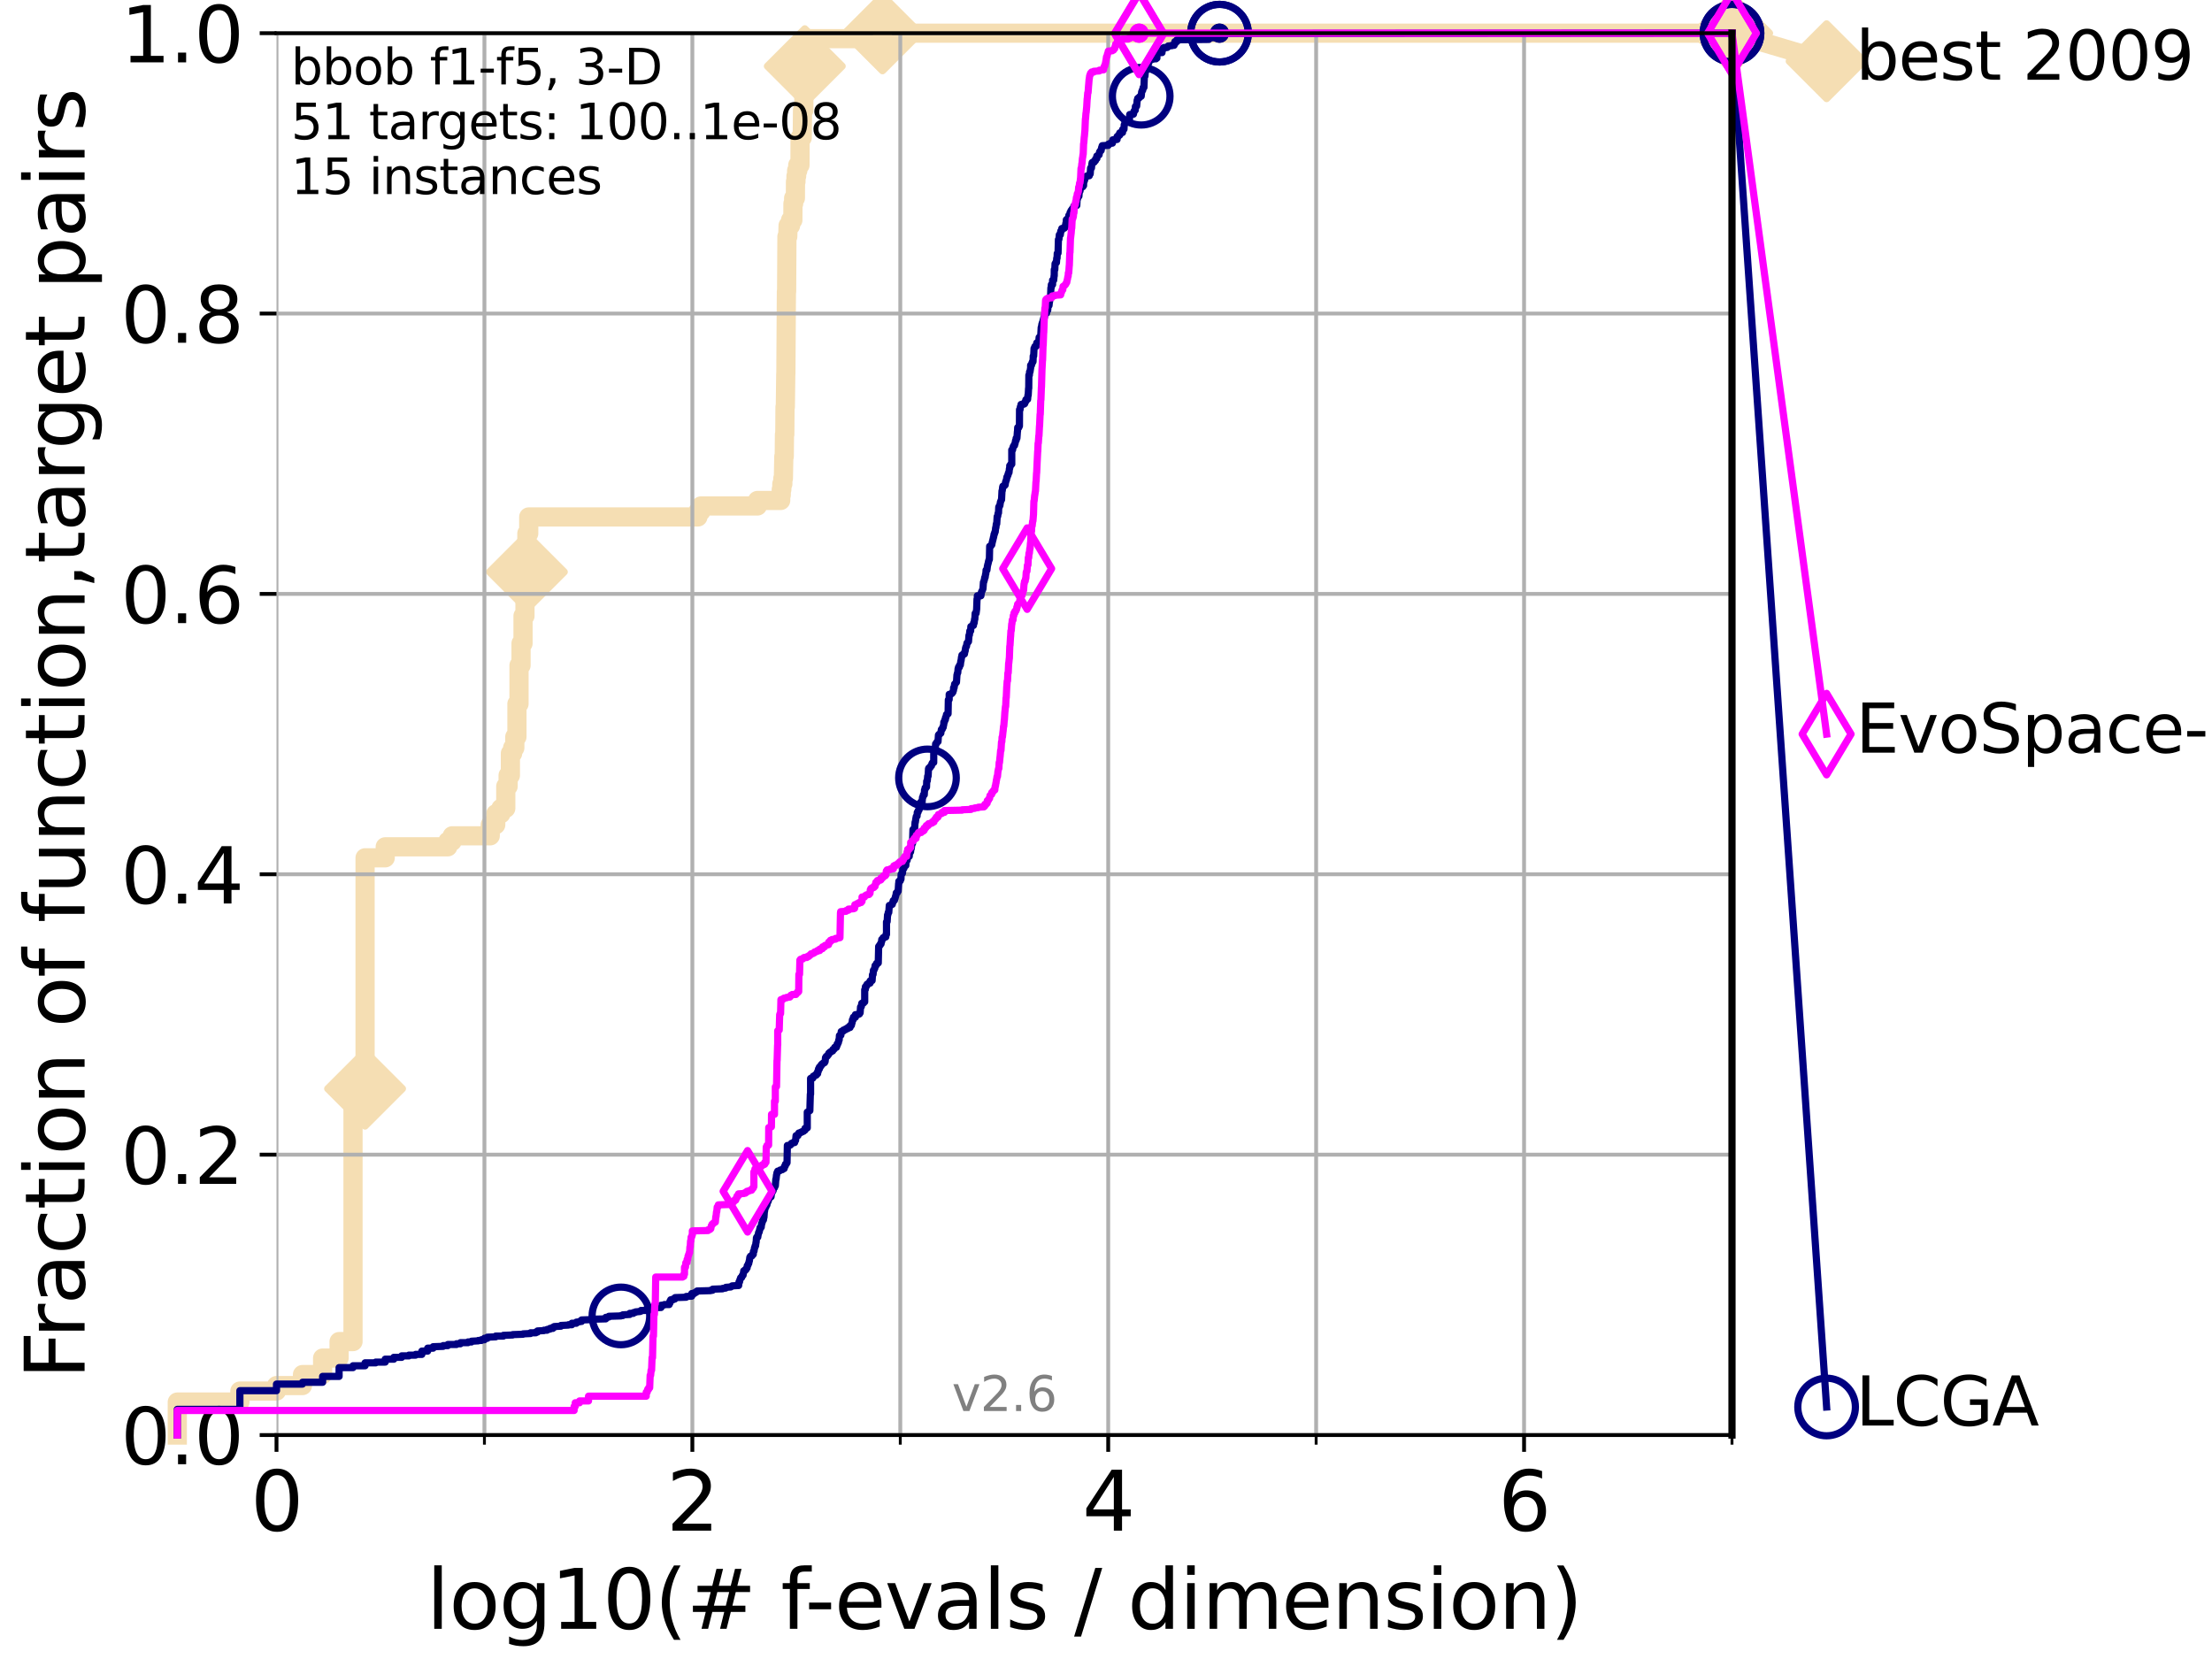 <?xml version="1.0" encoding="utf-8" standalone="no"?>
<!DOCTYPE svg PUBLIC "-//W3C//DTD SVG 1.1//EN"
  "http://www.w3.org/Graphics/SVG/1.1/DTD/svg11.dtd">
<svg xmlns:xlink="http://www.w3.org/1999/xlink" width="460.8pt" height="345.6pt" viewBox="0 0 460.8 345.6" xmlns="http://www.w3.org/2000/svg" version="1.1">
 <defs>
  <style type="text/css">*{stroke-linejoin: round; stroke-linecap: butt}</style>
 </defs>
 <g id="figure_1">
  <g id="patch_1">
   <path d="M 0 345.6 
L 460.8 345.6 
L 460.8 0 
L 0 0 
z
" style="fill: #ffffff"/>
  </g>
  <g id="axes_1">
   <g id="patch_2">
    <path d="M 57.6 298.944 
L 360.806 298.944 
L 360.806 6.912 
L 57.6 6.912 
z
" style="fill: #ffffff"/>
   </g>
   <g id="line2d_1">
    <path d="M 36.933 298.944 
L 36.933 292.073 
L 49.973 292.073 
L 49.973 289.782 
L 57.6 289.782 
L 57.6 288.637 
L 63.012 288.637 
L 63.012 286.347 
L 67.209 286.347 
L 67.209 282.911 
L 70.639 282.911 
L 70.639 279.475 
L 73.539 279.475 
L 73.539 226.795 
L 76.051 226.795 
L 76.051 178.696 
L 80.249 178.696 
L 80.249 176.405 
L 93.288 176.405 
L 93.288 175.26 
L 94.206 175.26 
L 94.206 174.115 
L 102.129 174.115 
L 102.129 171.824 
L 103.27 171.824 
L 103.27 169.534 
L 104.345 169.534 
L 104.345 168.389 
L 105.362 168.389 
L 105.362 163.808 
L 105.851 163.808 
L 105.851 161.517 
L 106.327 161.517 
L 106.327 156.936 
L 106.791 156.936 
L 106.791 155.791 
L 107.245 155.791 
L 107.245 153.501 
L 107.687 153.501 
L 107.687 146.629 
L 108.12 146.629 
L 108.12 138.613 
L 108.543 138.613 
L 108.543 134.032 
L 108.956 134.032 
L 108.956 128.306 
L 109.361 128.306 
L 109.361 119.144 
L 109.757 119.144 
L 109.757 111.127 
L 110.145 111.127 
L 110.145 107.692 
L 145.386 107.692 
L 145.386 106.546 
L 146.023 106.546 
L 146.023 105.401 
L 157.795 105.401 
L 157.795 104.256 
L 162.634 104.256 
L 162.634 103.111 
L 162.752 103.111 
L 162.752 101.966 
L 162.869 101.966 
L 162.869 100.82 
L 163.077 100.82 
L 163.077 99.675 
L 163.192 99.675 
L 163.283 95.094 
L 163.374 95.094 
L 163.419 90.513 
L 163.487 90.513 
L 163.532 84.787 
L 163.599 84.787 
L 163.689 77.916 
L 163.711 77.916 
L 163.822 60.738 
L 163.866 60.738 
L 163.932 49.285 
L 164.107 49.285 
L 164.173 46.995 
L 164.687 46.995 
L 164.687 45.85 
L 165.167 45.85 
L 165.187 42.414 
L 165.331 42.414 
L 165.331 41.269 
L 165.695 41.269 
L 165.715 37.833 
L 165.815 37.833 
L 165.815 36.688 
L 165.954 36.688 
L 165.954 35.543 
L 166.189 35.543 
L 166.189 34.397 
L 166.652 34.397 
L 166.671 28.671 
L 167.122 28.671 
L 167.178 22.945 
L 167.453 22.945 
L 167.453 19.509 
L 167.581 19.509 
L 167.689 11.493 
L 167.797 11.493 
L 167.797 8.057 
L 183.843 8.057 
L 183.843 6.912 
L 360.806 6.912 
L 360.806 6.912 
" style="fill: none; stroke: #f5deb3; stroke-width: 4; stroke-linecap: square"/>
   </g>
   <g id="line2d_2">
    <defs>
     <path id="m7a93081ee2" d="M 0 7.778 
L 7.778 0 
L 0 -7.778 
L -7.778 0 
z
" style="stroke: #f5deb3; stroke-width: 1.5; stroke-linejoin: miter"/>
    </defs>
    <g>
     <use xlink:href="#m7a93081ee2" x="76.051" y="226.795" style="fill: #f5deb3; stroke: #f5deb3; stroke-width: 1.5; stroke-linejoin: miter"/>
     <use xlink:href="#m7a93081ee2" x="109.757" y="119.144" style="fill: #f5deb3; stroke: #f5deb3; stroke-width: 1.5; stroke-linejoin: miter"/>
     <use xlink:href="#m7a93081ee2" x="167.653" y="13.783" style="fill: #f5deb3; stroke: #f5deb3; stroke-width: 1.5; stroke-linejoin: miter"/>
     <use xlink:href="#m7a93081ee2" x="183.843" y="6.912" style="fill: #f5deb3; stroke: #f5deb3; stroke-width: 1.5; stroke-linejoin: miter"/>
     <use xlink:href="#m7a93081ee2" x="183.843" y="6.912" style="fill: #f5deb3; stroke: #f5deb3; stroke-width: 1.5; stroke-linejoin: miter"/>
     <use xlink:href="#m7a93081ee2" x="360.806" y="6.912" style="fill: #f5deb3; stroke: #f5deb3; stroke-width: 1.5; stroke-linejoin: miter"/>
    </g>
   </g>
   <g id="line2d_3">
    <path style="fill: none; stroke: #f5deb3; stroke-width: 4; stroke-linecap: square"/>
    <g/>
   </g>
   <g id="line2d_4">
    <path d="M 360.806 6.912 
L 380.515 12.753 
" style="fill: none; stroke: #f5deb3; stroke-width: 4; stroke-linecap: square"/>
    <g>
     <use xlink:href="#m7a93081ee2" x="360.806" y="6.912" style="fill: #f5deb3; stroke: #f5deb3; stroke-width: 1.5; stroke-linejoin: miter"/>
     <use xlink:href="#m7a93081ee2" x="380.515" y="12.753" style="fill: #f5deb3; stroke: #f5deb3; stroke-width: 1.5; stroke-linejoin: miter"/>
    </g>
   </g>
   <g id="matplotlib.axis_1">
    <g id="xtick_1">
     <g id="line2d_5">
      <path d="M 57.6 298.944 
L 57.6 6.912 
" clip-path="url(#p2df0d5ef79)" style="fill: none; stroke: #b0b0b0; stroke-width: 0.8; stroke-linecap: square"/>
     </g>
     <g id="line2d_6">
      <defs>
       <path id="ma241006985" d="M 0 0 
L 0 3.5 
" style="stroke: #000000; stroke-width: 0.8"/>
      </defs>
      <g>
       <use xlink:href="#ma241006985" x="57.6" y="298.944" style="stroke: #000000; stroke-width: 0.8"/>
      </g>
     </g>
     <g id="text_1">
      <!-- 0 -->
      <g transform="translate(52.192 318.861)scale(0.17 -0.17)">
       <defs>
        <path id="DejaVuSans-30" d="M 2034 4250 
Q 1547 4250 1301 3770 
Q 1056 3291 1056 2328 
Q 1056 1369 1301 889 
Q 1547 409 2034 409 
Q 2525 409 2770 889 
Q 3016 1369 3016 2328 
Q 3016 3291 2770 3770 
Q 2525 4250 2034 4250 
z
M 2034 4750 
Q 2819 4750 3233 4129 
Q 3647 3509 3647 2328 
Q 3647 1150 3233 529 
Q 2819 -91 2034 -91 
Q 1250 -91 836 529 
Q 422 1150 422 2328 
Q 422 3509 836 4129 
Q 1250 4750 2034 4750 
z
" transform="scale(0.016)"/>
       </defs>
       <use xlink:href="#DejaVuSans-30"/>
      </g>
     </g>
    </g>
    <g id="xtick_2">
     <g id="line2d_7">
      <path d="M 144.23 298.944 
L 144.23 6.912 
" clip-path="url(#p2df0d5ef79)" style="fill: none; stroke: #b0b0b0; stroke-width: 0.8; stroke-linecap: square"/>
     </g>
     <g id="line2d_8">
      <g>
       <use xlink:href="#ma241006985" x="144.23" y="298.944" style="stroke: #000000; stroke-width: 0.8"/>
      </g>
     </g>
     <g id="text_2">
      <!-- 2 -->
      <g transform="translate(138.822 318.861)scale(0.17 -0.17)">
       <defs>
        <path id="DejaVuSans-32" d="M 1228 531 
L 3431 531 
L 3431 0 
L 469 0 
L 469 531 
Q 828 903 1448 1529 
Q 2069 2156 2228 2338 
Q 2531 2678 2651 2914 
Q 2772 3150 2772 3378 
Q 2772 3750 2511 3984 
Q 2250 4219 1831 4219 
Q 1534 4219 1204 4116 
Q 875 4013 500 3803 
L 500 4441 
Q 881 4594 1212 4672 
Q 1544 4750 1819 4750 
Q 2544 4750 2975 4387 
Q 3406 4025 3406 3419 
Q 3406 3131 3298 2873 
Q 3191 2616 2906 2266 
Q 2828 2175 2409 1742 
Q 1991 1309 1228 531 
z
" transform="scale(0.016)"/>
       </defs>
       <use xlink:href="#DejaVuSans-32"/>
      </g>
     </g>
    </g>
    <g id="xtick_3">
     <g id="line2d_9">
      <path d="M 230.861 298.944 
L 230.861 6.912 
" clip-path="url(#p2df0d5ef79)" style="fill: none; stroke: #b0b0b0; stroke-width: 0.8; stroke-linecap: square"/>
     </g>
     <g id="line2d_10">
      <g>
       <use xlink:href="#ma241006985" x="230.861" y="298.944" style="stroke: #000000; stroke-width: 0.8"/>
      </g>
     </g>
     <g id="text_3">
      <!-- 4 -->
      <g transform="translate(225.453 318.861)scale(0.17 -0.17)">
       <defs>
        <path id="DejaVuSans-34" d="M 2419 4116 
L 825 1625 
L 2419 1625 
L 2419 4116 
z
M 2253 4666 
L 3047 4666 
L 3047 1625 
L 3713 1625 
L 3713 1100 
L 3047 1100 
L 3047 0 
L 2419 0 
L 2419 1100 
L 313 1100 
L 313 1709 
L 2253 4666 
z
" transform="scale(0.016)"/>
       </defs>
       <use xlink:href="#DejaVuSans-34"/>
      </g>
     </g>
    </g>
    <g id="xtick_4">
     <g id="line2d_11">
      <path d="M 317.491 298.944 
L 317.491 6.912 
" clip-path="url(#p2df0d5ef79)" style="fill: none; stroke: #b0b0b0; stroke-width: 0.8; stroke-linecap: square"/>
     </g>
     <g id="line2d_12">
      <g>
       <use xlink:href="#ma241006985" x="317.491" y="298.944" style="stroke: #000000; stroke-width: 0.8"/>
      </g>
     </g>
     <g id="text_4">
      <!-- 6 -->
      <g transform="translate(312.083 318.861)scale(0.17 -0.17)">
       <defs>
        <path id="DejaVuSans-36" d="M 2113 2584 
Q 1688 2584 1439 2293 
Q 1191 2003 1191 1497 
Q 1191 994 1439 701 
Q 1688 409 2113 409 
Q 2538 409 2786 701 
Q 3034 994 3034 1497 
Q 3034 2003 2786 2293 
Q 2538 2584 2113 2584 
z
M 3366 4563 
L 3366 3988 
Q 3128 4100 2886 4159 
Q 2644 4219 2406 4219 
Q 1781 4219 1451 3797 
Q 1122 3375 1075 2522 
Q 1259 2794 1537 2939 
Q 1816 3084 2150 3084 
Q 2853 3084 3261 2657 
Q 3669 2231 3669 1497 
Q 3669 778 3244 343 
Q 2819 -91 2113 -91 
Q 1303 -91 875 529 
Q 447 1150 447 2328 
Q 447 3434 972 4092 
Q 1497 4750 2381 4750 
Q 2619 4750 2861 4703 
Q 3103 4656 3366 4563 
z
" transform="scale(0.016)"/>
       </defs>
       <use xlink:href="#DejaVuSans-36"/>
      </g>
     </g>
    </g>
    <g id="xtick_5">
     <g id="line2d_13">
      <path d="M 100.915 298.944 
L 100.915 6.912 
" clip-path="url(#p2df0d5ef79)" style="fill: none; stroke: #b0b0b0; stroke-width: 0.8; stroke-linecap: square"/>
     </g>
     <g id="line2d_14">
      <defs>
       <path id="mb17159c297" d="M 0 0 
L 0 2 
" style="stroke: #000000; stroke-width: 0.6"/>
      </defs>
      <g>
       <use xlink:href="#mb17159c297" x="100.915" y="298.944" style="stroke: #000000; stroke-width: 0.6"/>
      </g>
     </g>
    </g>
    <g id="xtick_6">
     <g id="line2d_15">
      <path d="M 187.546 298.944 
L 187.546 6.912 
" clip-path="url(#p2df0d5ef79)" style="fill: none; stroke: #b0b0b0; stroke-width: 0.8; stroke-linecap: square"/>
     </g>
     <g id="line2d_16">
      <g>
       <use xlink:href="#mb17159c297" x="187.546" y="298.944" style="stroke: #000000; stroke-width: 0.6"/>
      </g>
     </g>
    </g>
    <g id="xtick_7">
     <g id="line2d_17">
      <path d="M 274.176 298.944 
L 274.176 6.912 
" clip-path="url(#p2df0d5ef79)" style="fill: none; stroke: #b0b0b0; stroke-width: 0.8; stroke-linecap: square"/>
     </g>
     <g id="line2d_18">
      <g>
       <use xlink:href="#mb17159c297" x="274.176" y="298.944" style="stroke: #000000; stroke-width: 0.6"/>
      </g>
     </g>
    </g>
    <g id="xtick_8">
     <g id="line2d_19">
      <path d="M 360.806 298.944 
L 360.806 6.912 
" clip-path="url(#p2df0d5ef79)" style="fill: none; stroke: #b0b0b0; stroke-width: 0.8; stroke-linecap: square"/>
     </g>
     <g id="line2d_20">
      <g>
       <use xlink:href="#mb17159c297" x="360.806" y="298.944" style="stroke: #000000; stroke-width: 0.6"/>
      </g>
     </g>
    </g>
    <g id="text_5">
     <!-- log10(# f-evals / dimension) -->
     <g transform="translate(88.823 339.314)scale(0.17 -0.17)">
      <defs>
       <path id="DejaVuSans-6c" d="M 603 4863 
L 1178 4863 
L 1178 0 
L 603 0 
L 603 4863 
z
" transform="scale(0.016)"/>
       <path id="DejaVuSans-6f" d="M 1959 3097 
Q 1497 3097 1228 2736 
Q 959 2375 959 1747 
Q 959 1119 1226 758 
Q 1494 397 1959 397 
Q 2419 397 2687 759 
Q 2956 1122 2956 1747 
Q 2956 2369 2687 2733 
Q 2419 3097 1959 3097 
z
M 1959 3584 
Q 2709 3584 3137 3096 
Q 3566 2609 3566 1747 
Q 3566 888 3137 398 
Q 2709 -91 1959 -91 
Q 1206 -91 779 398 
Q 353 888 353 1747 
Q 353 2609 779 3096 
Q 1206 3584 1959 3584 
z
" transform="scale(0.016)"/>
       <path id="DejaVuSans-67" d="M 2906 1791 
Q 2906 2416 2648 2759 
Q 2391 3103 1925 3103 
Q 1463 3103 1205 2759 
Q 947 2416 947 1791 
Q 947 1169 1205 825 
Q 1463 481 1925 481 
Q 2391 481 2648 825 
Q 2906 1169 2906 1791 
z
M 3481 434 
Q 3481 -459 3084 -895 
Q 2688 -1331 1869 -1331 
Q 1566 -1331 1297 -1286 
Q 1028 -1241 775 -1147 
L 775 -588 
Q 1028 -725 1275 -790 
Q 1522 -856 1778 -856 
Q 2344 -856 2625 -561 
Q 2906 -266 2906 331 
L 2906 616 
Q 2728 306 2450 153 
Q 2172 0 1784 0 
Q 1141 0 747 490 
Q 353 981 353 1791 
Q 353 2603 747 3093 
Q 1141 3584 1784 3584 
Q 2172 3584 2450 3431 
Q 2728 3278 2906 2969 
L 2906 3500 
L 3481 3500 
L 3481 434 
z
" transform="scale(0.016)"/>
       <path id="DejaVuSans-31" d="M 794 531 
L 1825 531 
L 1825 4091 
L 703 3866 
L 703 4441 
L 1819 4666 
L 2450 4666 
L 2450 531 
L 3481 531 
L 3481 0 
L 794 0 
L 794 531 
z
" transform="scale(0.016)"/>
       <path id="DejaVuSans-28" d="M 1984 4856 
Q 1566 4138 1362 3434 
Q 1159 2731 1159 2009 
Q 1159 1288 1364 580 
Q 1569 -128 1984 -844 
L 1484 -844 
Q 1016 -109 783 600 
Q 550 1309 550 2009 
Q 550 2706 781 3412 
Q 1013 4119 1484 4856 
L 1984 4856 
z
" transform="scale(0.016)"/>
       <path id="DejaVuSans-23" d="M 3272 2816 
L 2363 2816 
L 2100 1772 
L 3016 1772 
L 3272 2816 
z
M 2803 4594 
L 2478 3297 
L 3391 3297 
L 3719 4594 
L 4219 4594 
L 3897 3297 
L 4872 3297 
L 4872 2816 
L 3775 2816 
L 3519 1772 
L 4513 1772 
L 4513 1294 
L 3397 1294 
L 3072 0 
L 2572 0 
L 2894 1294 
L 1978 1294 
L 1656 0 
L 1153 0 
L 1478 1294 
L 494 1294 
L 494 1772 
L 1594 1772 
L 1856 2816 
L 850 2816 
L 850 3297 
L 1978 3297 
L 2297 4594 
L 2803 4594 
z
" transform="scale(0.016)"/>
       <path id="DejaVuSans-20" transform="scale(0.016)"/>
       <path id="DejaVuSans-66" d="M 2375 4863 
L 2375 4384 
L 1825 4384 
Q 1516 4384 1395 4259 
Q 1275 4134 1275 3809 
L 1275 3500 
L 2222 3500 
L 2222 3053 
L 1275 3053 
L 1275 0 
L 697 0 
L 697 3053 
L 147 3053 
L 147 3500 
L 697 3500 
L 697 3744 
Q 697 4328 969 4595 
Q 1241 4863 1831 4863 
L 2375 4863 
z
" transform="scale(0.016)"/>
       <path id="DejaVuSans-2d" d="M 313 2009 
L 1997 2009 
L 1997 1497 
L 313 1497 
L 313 2009 
z
" transform="scale(0.016)"/>
       <path id="DejaVuSans-65" d="M 3597 1894 
L 3597 1613 
L 953 1613 
Q 991 1019 1311 708 
Q 1631 397 2203 397 
Q 2534 397 2845 478 
Q 3156 559 3463 722 
L 3463 178 
Q 3153 47 2828 -22 
Q 2503 -91 2169 -91 
Q 1331 -91 842 396 
Q 353 884 353 1716 
Q 353 2575 817 3079 
Q 1281 3584 2069 3584 
Q 2775 3584 3186 3129 
Q 3597 2675 3597 1894 
z
M 3022 2063 
Q 3016 2534 2758 2815 
Q 2500 3097 2075 3097 
Q 1594 3097 1305 2825 
Q 1016 2553 972 2059 
L 3022 2063 
z
" transform="scale(0.016)"/>
       <path id="DejaVuSans-76" d="M 191 3500 
L 800 3500 
L 1894 563 
L 2988 3500 
L 3597 3500 
L 2284 0 
L 1503 0 
L 191 3500 
z
" transform="scale(0.016)"/>
       <path id="DejaVuSans-61" d="M 2194 1759 
Q 1497 1759 1228 1600 
Q 959 1441 959 1056 
Q 959 750 1161 570 
Q 1363 391 1709 391 
Q 2188 391 2477 730 
Q 2766 1069 2766 1631 
L 2766 1759 
L 2194 1759 
z
M 3341 1997 
L 3341 0 
L 2766 0 
L 2766 531 
Q 2569 213 2275 61 
Q 1981 -91 1556 -91 
Q 1019 -91 701 211 
Q 384 513 384 1019 
Q 384 1609 779 1909 
Q 1175 2209 1959 2209 
L 2766 2209 
L 2766 2266 
Q 2766 2663 2505 2880 
Q 2244 3097 1772 3097 
Q 1472 3097 1187 3025 
Q 903 2953 641 2809 
L 641 3341 
Q 956 3463 1253 3523 
Q 1550 3584 1831 3584 
Q 2591 3584 2966 3190 
Q 3341 2797 3341 1997 
z
" transform="scale(0.016)"/>
       <path id="DejaVuSans-73" d="M 2834 3397 
L 2834 2853 
Q 2591 2978 2328 3040 
Q 2066 3103 1784 3103 
Q 1356 3103 1142 2972 
Q 928 2841 928 2578 
Q 928 2378 1081 2264 
Q 1234 2150 1697 2047 
L 1894 2003 
Q 2506 1872 2764 1633 
Q 3022 1394 3022 966 
Q 3022 478 2636 193 
Q 2250 -91 1575 -91 
Q 1294 -91 989 -36 
Q 684 19 347 128 
L 347 722 
Q 666 556 975 473 
Q 1284 391 1588 391 
Q 1994 391 2212 530 
Q 2431 669 2431 922 
Q 2431 1156 2273 1281 
Q 2116 1406 1581 1522 
L 1381 1569 
Q 847 1681 609 1914 
Q 372 2147 372 2553 
Q 372 3047 722 3315 
Q 1072 3584 1716 3584 
Q 2034 3584 2315 3537 
Q 2597 3491 2834 3397 
z
" transform="scale(0.016)"/>
       <path id="DejaVuSans-2f" d="M 1625 4666 
L 2156 4666 
L 531 -594 
L 0 -594 
L 1625 4666 
z
" transform="scale(0.016)"/>
       <path id="DejaVuSans-64" d="M 2906 2969 
L 2906 4863 
L 3481 4863 
L 3481 0 
L 2906 0 
L 2906 525 
Q 2725 213 2448 61 
Q 2172 -91 1784 -91 
Q 1150 -91 751 415 
Q 353 922 353 1747 
Q 353 2572 751 3078 
Q 1150 3584 1784 3584 
Q 2172 3584 2448 3432 
Q 2725 3281 2906 2969 
z
M 947 1747 
Q 947 1113 1208 752 
Q 1469 391 1925 391 
Q 2381 391 2643 752 
Q 2906 1113 2906 1747 
Q 2906 2381 2643 2742 
Q 2381 3103 1925 3103 
Q 1469 3103 1208 2742 
Q 947 2381 947 1747 
z
" transform="scale(0.016)"/>
       <path id="DejaVuSans-69" d="M 603 3500 
L 1178 3500 
L 1178 0 
L 603 0 
L 603 3500 
z
M 603 4863 
L 1178 4863 
L 1178 4134 
L 603 4134 
L 603 4863 
z
" transform="scale(0.016)"/>
       <path id="DejaVuSans-6d" d="M 3328 2828 
Q 3544 3216 3844 3400 
Q 4144 3584 4550 3584 
Q 5097 3584 5394 3201 
Q 5691 2819 5691 2113 
L 5691 0 
L 5113 0 
L 5113 2094 
Q 5113 2597 4934 2840 
Q 4756 3084 4391 3084 
Q 3944 3084 3684 2787 
Q 3425 2491 3425 1978 
L 3425 0 
L 2847 0 
L 2847 2094 
Q 2847 2600 2669 2842 
Q 2491 3084 2119 3084 
Q 1678 3084 1418 2786 
Q 1159 2488 1159 1978 
L 1159 0 
L 581 0 
L 581 3500 
L 1159 3500 
L 1159 2956 
Q 1356 3278 1631 3431 
Q 1906 3584 2284 3584 
Q 2666 3584 2933 3390 
Q 3200 3197 3328 2828 
z
" transform="scale(0.016)"/>
       <path id="DejaVuSans-6e" d="M 3513 2113 
L 3513 0 
L 2938 0 
L 2938 2094 
Q 2938 2591 2744 2837 
Q 2550 3084 2163 3084 
Q 1697 3084 1428 2787 
Q 1159 2491 1159 1978 
L 1159 0 
L 581 0 
L 581 3500 
L 1159 3500 
L 1159 2956 
Q 1366 3272 1645 3428 
Q 1925 3584 2291 3584 
Q 2894 3584 3203 3211 
Q 3513 2838 3513 2113 
z
" transform="scale(0.016)"/>
       <path id="DejaVuSans-29" d="M 513 4856 
L 1013 4856 
Q 1481 4119 1714 3412 
Q 1947 2706 1947 2009 
Q 1947 1309 1714 600 
Q 1481 -109 1013 -844 
L 513 -844 
Q 928 -128 1133 580 
Q 1338 1288 1338 2009 
Q 1338 2731 1133 3434 
Q 928 4138 513 4856 
z
" transform="scale(0.016)"/>
      </defs>
      <use xlink:href="#DejaVuSans-6c"/>
      <use xlink:href="#DejaVuSans-6f" x="27.783"/>
      <use xlink:href="#DejaVuSans-67" x="88.965"/>
      <use xlink:href="#DejaVuSans-31" x="152.441"/>
      <use xlink:href="#DejaVuSans-30" x="216.064"/>
      <use xlink:href="#DejaVuSans-28" x="279.688"/>
      <use xlink:href="#DejaVuSans-23" x="318.701"/>
      <use xlink:href="#DejaVuSans-20" x="402.49"/>
      <use xlink:href="#DejaVuSans-66" x="434.277"/>
      <use xlink:href="#DejaVuSans-2d" x="463.982"/>
      <use xlink:href="#DejaVuSans-65" x="500.066"/>
      <use xlink:href="#DejaVuSans-76" x="561.59"/>
      <use xlink:href="#DejaVuSans-61" x="620.77"/>
      <use xlink:href="#DejaVuSans-6c" x="682.049"/>
      <use xlink:href="#DejaVuSans-73" x="709.832"/>
      <use xlink:href="#DejaVuSans-20" x="761.932"/>
      <use xlink:href="#DejaVuSans-2f" x="793.719"/>
      <use xlink:href="#DejaVuSans-20" x="827.41"/>
      <use xlink:href="#DejaVuSans-64" x="859.197"/>
      <use xlink:href="#DejaVuSans-69" x="922.674"/>
      <use xlink:href="#DejaVuSans-6d" x="950.457"/>
      <use xlink:href="#DejaVuSans-65" x="1047.869"/>
      <use xlink:href="#DejaVuSans-6e" x="1109.393"/>
      <use xlink:href="#DejaVuSans-73" x="1172.771"/>
      <use xlink:href="#DejaVuSans-69" x="1224.871"/>
      <use xlink:href="#DejaVuSans-6f" x="1252.654"/>
      <use xlink:href="#DejaVuSans-6e" x="1313.836"/>
      <use xlink:href="#DejaVuSans-29" x="1377.215"/>
     </g>
    </g>
   </g>
   <g id="matplotlib.axis_2">
    <g id="ytick_1">
     <g id="line2d_21">
      <path d="M 57.6 298.944 
L 360.806 298.944 
" clip-path="url(#p2df0d5ef79)" style="fill: none; stroke: #b0b0b0; stroke-width: 0.8; stroke-linecap: square"/>
     </g>
     <g id="line2d_22">
      <defs>
       <path id="m3e165fa9f4" d="M 0 0 
L -3.5 0 
" style="stroke: #000000; stroke-width: 0.8"/>
      </defs>
      <g>
       <use xlink:href="#m3e165fa9f4" x="57.6" y="298.944" style="stroke: #000000; stroke-width: 0.8"/>
      </g>
     </g>
     <g id="text_6">
      <!-- 0.0 -->
      <g transform="translate(25.155 305.023)scale(0.16 -0.16)">
       <defs>
        <path id="DejaVuSans-2e" d="M 684 794 
L 1344 794 
L 1344 0 
L 684 0 
L 684 794 
z
" transform="scale(0.016)"/>
       </defs>
       <use xlink:href="#DejaVuSans-30"/>
       <use xlink:href="#DejaVuSans-2e" x="63.623"/>
       <use xlink:href="#DejaVuSans-30" x="95.41"/>
      </g>
     </g>
    </g>
    <g id="ytick_2">
     <g id="line2d_23">
      <path d="M 57.6 240.538 
L 360.806 240.538 
" clip-path="url(#p2df0d5ef79)" style="fill: none; stroke: #b0b0b0; stroke-width: 0.8; stroke-linecap: square"/>
     </g>
     <g id="line2d_24">
      <g>
       <use xlink:href="#m3e165fa9f4" x="57.6" y="240.538" style="stroke: #000000; stroke-width: 0.8"/>
      </g>
     </g>
     <g id="text_7">
      <!-- 0.2 -->
      <g transform="translate(25.155 246.616)scale(0.16 -0.16)">
       <use xlink:href="#DejaVuSans-30"/>
       <use xlink:href="#DejaVuSans-2e" x="63.623"/>
       <use xlink:href="#DejaVuSans-32" x="95.41"/>
      </g>
     </g>
    </g>
    <g id="ytick_3">
     <g id="line2d_25">
      <path d="M 57.6 182.131 
L 360.806 182.131 
" clip-path="url(#p2df0d5ef79)" style="fill: none; stroke: #b0b0b0; stroke-width: 0.8; stroke-linecap: square"/>
     </g>
     <g id="line2d_26">
      <g>
       <use xlink:href="#m3e165fa9f4" x="57.6" y="182.131" style="stroke: #000000; stroke-width: 0.8"/>
      </g>
     </g>
     <g id="text_8">
      <!-- 0.4 -->
      <g transform="translate(25.155 188.21)scale(0.16 -0.16)">
       <use xlink:href="#DejaVuSans-30"/>
       <use xlink:href="#DejaVuSans-2e" x="63.623"/>
       <use xlink:href="#DejaVuSans-34" x="95.41"/>
      </g>
     </g>
    </g>
    <g id="ytick_4">
     <g id="line2d_27">
      <path d="M 57.6 123.725 
L 360.806 123.725 
" clip-path="url(#p2df0d5ef79)" style="fill: none; stroke: #b0b0b0; stroke-width: 0.8; stroke-linecap: square"/>
     </g>
     <g id="line2d_28">
      <g>
       <use xlink:href="#m3e165fa9f4" x="57.6" y="123.725" style="stroke: #000000; stroke-width: 0.8"/>
      </g>
     </g>
     <g id="text_9">
      <!-- 0.6 -->
      <g transform="translate(25.155 129.804)scale(0.16 -0.16)">
       <use xlink:href="#DejaVuSans-30"/>
       <use xlink:href="#DejaVuSans-2e" x="63.623"/>
       <use xlink:href="#DejaVuSans-36" x="95.41"/>
      </g>
     </g>
    </g>
    <g id="ytick_5">
     <g id="line2d_29">
      <path d="M 57.6 65.318 
L 360.806 65.318 
" clip-path="url(#p2df0d5ef79)" style="fill: none; stroke: #b0b0b0; stroke-width: 0.8; stroke-linecap: square"/>
     </g>
     <g id="line2d_30">
      <g>
       <use xlink:href="#m3e165fa9f4" x="57.6" y="65.318" style="stroke: #000000; stroke-width: 0.8"/>
      </g>
     </g>
     <g id="text_10">
      <!-- 0.8 -->
      <g transform="translate(25.155 71.397)scale(0.16 -0.16)">
       <defs>
        <path id="DejaVuSans-38" d="M 2034 2216 
Q 1584 2216 1326 1975 
Q 1069 1734 1069 1313 
Q 1069 891 1326 650 
Q 1584 409 2034 409 
Q 2484 409 2743 651 
Q 3003 894 3003 1313 
Q 3003 1734 2745 1975 
Q 2488 2216 2034 2216 
z
M 1403 2484 
Q 997 2584 770 2862 
Q 544 3141 544 3541 
Q 544 4100 942 4425 
Q 1341 4750 2034 4750 
Q 2731 4750 3128 4425 
Q 3525 4100 3525 3541 
Q 3525 3141 3298 2862 
Q 3072 2584 2669 2484 
Q 3125 2378 3379 2068 
Q 3634 1759 3634 1313 
Q 3634 634 3220 271 
Q 2806 -91 2034 -91 
Q 1263 -91 848 271 
Q 434 634 434 1313 
Q 434 1759 690 2068 
Q 947 2378 1403 2484 
z
M 1172 3481 
Q 1172 3119 1398 2916 
Q 1625 2713 2034 2713 
Q 2441 2713 2670 2916 
Q 2900 3119 2900 3481 
Q 2900 3844 2670 4047 
Q 2441 4250 2034 4250 
Q 1625 4250 1398 4047 
Q 1172 3844 1172 3481 
z
" transform="scale(0.016)"/>
       </defs>
       <use xlink:href="#DejaVuSans-30"/>
       <use xlink:href="#DejaVuSans-2e" x="63.623"/>
       <use xlink:href="#DejaVuSans-38" x="95.41"/>
      </g>
     </g>
    </g>
    <g id="ytick_6">
     <g id="line2d_31">
      <path d="M 57.6 6.912 
L 360.806 6.912 
" clip-path="url(#p2df0d5ef79)" style="fill: none; stroke: #b0b0b0; stroke-width: 0.8; stroke-linecap: square"/>
     </g>
     <g id="line2d_32">
      <g>
       <use xlink:href="#m3e165fa9f4" x="57.6" y="6.912" style="stroke: #000000; stroke-width: 0.8"/>
      </g>
     </g>
     <g id="text_11">
      <!-- 1.0 -->
      <g transform="translate(25.155 12.991)scale(0.16 -0.16)">
       <use xlink:href="#DejaVuSans-31"/>
       <use xlink:href="#DejaVuSans-2e" x="63.623"/>
       <use xlink:href="#DejaVuSans-30" x="95.41"/>
      </g>
     </g>
    </g>
    <g id="text_12">
     <!-- Fraction of function,target pairs -->
     <g transform="translate(17.62 287.313)rotate(-90)scale(0.17 -0.17)">
      <defs>
       <path id="DejaVuSans-46" d="M 628 4666 
L 3309 4666 
L 3309 4134 
L 1259 4134 
L 1259 2759 
L 3109 2759 
L 3109 2228 
L 1259 2228 
L 1259 0 
L 628 0 
L 628 4666 
z
" transform="scale(0.016)"/>
       <path id="DejaVuSans-72" d="M 2631 2963 
Q 2534 3019 2420 3045 
Q 2306 3072 2169 3072 
Q 1681 3072 1420 2755 
Q 1159 2438 1159 1844 
L 1159 0 
L 581 0 
L 581 3500 
L 1159 3500 
L 1159 2956 
Q 1341 3275 1631 3429 
Q 1922 3584 2338 3584 
Q 2397 3584 2469 3576 
Q 2541 3569 2628 3553 
L 2631 2963 
z
" transform="scale(0.016)"/>
       <path id="DejaVuSans-63" d="M 3122 3366 
L 3122 2828 
Q 2878 2963 2633 3030 
Q 2388 3097 2138 3097 
Q 1578 3097 1268 2742 
Q 959 2388 959 1747 
Q 959 1106 1268 751 
Q 1578 397 2138 397 
Q 2388 397 2633 464 
Q 2878 531 3122 666 
L 3122 134 
Q 2881 22 2623 -34 
Q 2366 -91 2075 -91 
Q 1284 -91 818 406 
Q 353 903 353 1747 
Q 353 2603 823 3093 
Q 1294 3584 2113 3584 
Q 2378 3584 2631 3529 
Q 2884 3475 3122 3366 
z
" transform="scale(0.016)"/>
       <path id="DejaVuSans-74" d="M 1172 4494 
L 1172 3500 
L 2356 3500 
L 2356 3053 
L 1172 3053 
L 1172 1153 
Q 1172 725 1289 603 
Q 1406 481 1766 481 
L 2356 481 
L 2356 0 
L 1766 0 
Q 1100 0 847 248 
Q 594 497 594 1153 
L 594 3053 
L 172 3053 
L 172 3500 
L 594 3500 
L 594 4494 
L 1172 4494 
z
" transform="scale(0.016)"/>
       <path id="DejaVuSans-75" d="M 544 1381 
L 544 3500 
L 1119 3500 
L 1119 1403 
Q 1119 906 1312 657 
Q 1506 409 1894 409 
Q 2359 409 2629 706 
Q 2900 1003 2900 1516 
L 2900 3500 
L 3475 3500 
L 3475 0 
L 2900 0 
L 2900 538 
Q 2691 219 2414 64 
Q 2138 -91 1772 -91 
Q 1169 -91 856 284 
Q 544 659 544 1381 
z
M 1991 3584 
L 1991 3584 
z
" transform="scale(0.016)"/>
       <path id="DejaVuSans-2c" d="M 750 794 
L 1409 794 
L 1409 256 
L 897 -744 
L 494 -744 
L 750 256 
L 750 794 
z
" transform="scale(0.016)"/>
       <path id="DejaVuSans-70" d="M 1159 525 
L 1159 -1331 
L 581 -1331 
L 581 3500 
L 1159 3500 
L 1159 2969 
Q 1341 3281 1617 3432 
Q 1894 3584 2278 3584 
Q 2916 3584 3314 3078 
Q 3713 2572 3713 1747 
Q 3713 922 3314 415 
Q 2916 -91 2278 -91 
Q 1894 -91 1617 61 
Q 1341 213 1159 525 
z
M 3116 1747 
Q 3116 2381 2855 2742 
Q 2594 3103 2138 3103 
Q 1681 3103 1420 2742 
Q 1159 2381 1159 1747 
Q 1159 1113 1420 752 
Q 1681 391 2138 391 
Q 2594 391 2855 752 
Q 3116 1113 3116 1747 
z
" transform="scale(0.016)"/>
      </defs>
      <use xlink:href="#DejaVuSans-46"/>
      <use xlink:href="#DejaVuSans-72" x="50.27"/>
      <use xlink:href="#DejaVuSans-61" x="91.383"/>
      <use xlink:href="#DejaVuSans-63" x="152.662"/>
      <use xlink:href="#DejaVuSans-74" x="207.643"/>
      <use xlink:href="#DejaVuSans-69" x="246.852"/>
      <use xlink:href="#DejaVuSans-6f" x="274.635"/>
      <use xlink:href="#DejaVuSans-6e" x="335.816"/>
      <use xlink:href="#DejaVuSans-20" x="399.195"/>
      <use xlink:href="#DejaVuSans-6f" x="430.982"/>
      <use xlink:href="#DejaVuSans-66" x="492.164"/>
      <use xlink:href="#DejaVuSans-20" x="527.369"/>
      <use xlink:href="#DejaVuSans-66" x="559.156"/>
      <use xlink:href="#DejaVuSans-75" x="594.361"/>
      <use xlink:href="#DejaVuSans-6e" x="657.74"/>
      <use xlink:href="#DejaVuSans-63" x="721.119"/>
      <use xlink:href="#DejaVuSans-74" x="776.1"/>
      <use xlink:href="#DejaVuSans-69" x="815.309"/>
      <use xlink:href="#DejaVuSans-6f" x="843.092"/>
      <use xlink:href="#DejaVuSans-6e" x="904.273"/>
      <use xlink:href="#DejaVuSans-2c" x="967.652"/>
      <use xlink:href="#DejaVuSans-74" x="999.439"/>
      <use xlink:href="#DejaVuSans-61" x="1038.648"/>
      <use xlink:href="#DejaVuSans-72" x="1099.928"/>
      <use xlink:href="#DejaVuSans-67" x="1139.291"/>
      <use xlink:href="#DejaVuSans-65" x="1202.768"/>
      <use xlink:href="#DejaVuSans-74" x="1264.291"/>
      <use xlink:href="#DejaVuSans-20" x="1303.5"/>
      <use xlink:href="#DejaVuSans-70" x="1335.287"/>
      <use xlink:href="#DejaVuSans-61" x="1398.764"/>
      <use xlink:href="#DejaVuSans-69" x="1460.043"/>
      <use xlink:href="#DejaVuSans-72" x="1487.826"/>
      <use xlink:href="#DejaVuSans-73" x="1528.939"/>
     </g>
    </g>
   </g>
   <g id="line2d_33">
    <defs>
     <path id="m5129adddd8" d="M 0 1.5 
C 0.398 1.5 0.779 1.342 1.061 1.061 
C 1.342 0.779 1.5 0.398 1.5 0 
C 1.5 -0.398 1.342 -0.779 1.061 -1.061 
C 0.779 -1.342 0.398 -1.5 0 -1.5 
C -0.398 -1.5 -0.779 -1.342 -1.061 -1.061 
C -1.342 -0.779 -1.5 -0.398 -1.5 0 
C -1.5 0.398 -1.342 0.779 -1.061 1.061 
C -0.779 1.342 -0.398 1.5 0 1.5 
z
" style="stroke: #f5deb3"/>
    </defs>
    <g>
     <use xlink:href="#m5129adddd8" x="183.843" y="6.912" style="fill: #f5deb3; stroke: #f5deb3"/>
     <use xlink:href="#m5129adddd8" x="183.843" y="6.912" style="fill: #f5deb3; stroke: #f5deb3"/>
    </g>
   </g>
   <g id="line2d_34">
    <defs>
     <path id="m2414db925c" d="M 0 1.5 
C 0.398 1.5 0.779 1.342 1.061 1.061 
C 1.342 0.779 1.5 0.398 1.5 0 
C 1.5 -0.398 1.342 -0.779 1.061 -1.061 
C 0.779 -1.342 0.398 -1.5 0 -1.5 
C -0.398 -1.5 -0.779 -1.342 -1.061 -1.061 
C -1.342 -0.779 -1.5 -0.398 -1.5 0 
C -1.5 0.398 -1.342 0.779 -1.061 1.061 
C -0.779 1.342 -0.398 1.5 0 1.5 
z
" style="stroke: #000080"/>
    </defs>
    <g>
     <use xlink:href="#m2414db925c" x="254.043" y="6.912" style="fill: #000080; stroke: #000080"/>
     <use xlink:href="#m2414db925c" x="254.043" y="6.912" style="fill: #000080; stroke: #000080"/>
    </g>
   </g>
   <g id="line2d_35">
    <path d="M 36.933 298.944 
L 36.933 293.6 
L 49.973 293.6 
L 49.973 289.706 
L 57.6 289.706 
L 57.6 288.332 
L 63.012 288.332 
L 63.012 287.95 
L 67.209 287.95 
L 67.209 286.728 
L 70.639 286.728 
L 70.639 284.896 
L 73.539 284.896 
L 73.539 284.514 
L 76.051 284.514 
L 76.051 283.903 
L 78.267 283.903 
L 78.267 283.751 
L 80.249 283.751 
L 80.249 283.14 
L 82.042 283.14 
L 82.042 282.758 
L 83.678 282.758 
L 83.678 282.453 
L 85.184 282.453 
L 85.184 282.3 
L 86.578 282.3 
L 86.578 282.147 
L 87.876 282.147 
L 87.876 281.46 
L 89.09 281.46 
L 89.09 280.849 
L 90.231 280.849 
L 90.231 280.544 
L 92.323 280.468 
L 92.323 280.315 
L 93.288 280.315 
L 93.288 280.086 
L 95.081 280.086 
L 95.081 279.933 
L 95.917 279.933 
L 95.917 279.704 
L 97.485 279.704 
L 97.485 279.552 
L 98.223 279.552 
L 98.223 279.399 
L 99.617 279.323 
L 99.617 279.246 
L 100.277 279.246 
L 100.277 279.093 
L 100.915 279.093 
L 100.915 278.788 
L 101.532 278.788 
L 101.532 278.559 
L 103.27 278.483 
L 103.27 278.33 
L 104.86 278.33 
L 104.86 278.177 
L 106.791 278.101 
L 106.791 278.025 
L 108.956 277.948 
L 108.956 277.872 
L 110.525 277.796 
L 110.525 277.643 
L 111.621 277.643 
L 111.621 277.49 
L 111.972 277.49 
L 111.972 277.261 
L 113.317 277.185 
L 113.317 277.108 
L 113.954 277.108 
L 113.954 276.956 
L 114.571 276.879 
L 114.571 276.727 
L 115.168 276.727 
L 115.168 276.498 
L 115.46 276.498 
L 115.46 276.345 
L 116.854 276.269 
L 116.854 276.116 
L 118.401 276.04 
L 118.401 275.963 
L 119.129 275.963 
L 119.129 275.658 
L 120.059 275.658 
L 120.059 275.429 
L 120.727 275.352 
L 120.727 275.276 
L 121.159 275.276 
L 121.159 274.971 
L 123.375 274.894 
L 123.375 274.818 
L 126.193 274.742 
L 126.193 274.436 
L 126.836 274.36 
L 126.836 274.207 
L 129.348 274.131 
L 129.348 274.054 
L 129.759 274.054 
L 129.759 273.902 
L 131.191 273.825 
L 131.191 273.596 
L 131.929 273.596 
L 131.929 273.444 
L 132.405 273.367 
L 132.405 273.291 
L 133.323 273.215 
L 133.323 273.138 
L 133.546 273.138 
L 133.546 272.986 
L 134.516 272.986 
L 134.621 272.757 
L 134.829 272.757 
L 134.829 272.451 
L 137.699 272.375 
L 137.699 271.917 
L 138.396 271.84 
L 138.396 271.764 
L 139.395 271.764 
L 139.395 271.459 
L 139.556 271.459 
L 139.556 271.077 
L 139.717 271.077 
L 139.717 270.772 
L 140.189 270.772 
L 140.189 270.619 
L 140.574 270.619 
L 140.65 270.313 
L 142.933 270.237 
L 142.933 270.084 
L 144.105 270.008 
L 144.105 269.474 
L 144.603 269.474 
L 144.603 269.321 
L 144.968 269.245 
L 145.028 269.092 
L 145.208 269.092 
L 145.208 268.939 
L 148.022 268.863 
L 148.022 268.786 
L 148.428 268.786 
L 148.478 268.557 
L 150.515 268.481 
L 150.515 268.405 
L 151.177 268.328 
L 151.22 268.176 
L 152.23 268.099 
L 152.23 268.023 
L 152.515 267.947 
L 152.515 267.87 
L 153.877 267.794 
L 153.952 267.03 
L 154.064 267.03 
L 154.138 266.572 
L 154.212 266.496 
L 154.286 266.191 
L 154.505 266.114 
L 154.614 265.733 
L 154.793 265.656 
L 154.9 264.969 
L 154.936 264.969 
L 154.936 264.74 
L 155.148 264.74 
L 155.218 264.511 
L 155.392 264.511 
L 155.495 264.206 
L 155.633 264.129 
L 155.667 263.671 
L 155.803 263.595 
L 155.904 263.213 
L 155.972 263.213 
L 156.072 262.679 
L 156.106 262.679 
L 156.205 261.915 
L 156.305 261.915 
L 156.338 261.686 
L 156.664 261.61 
L 156.761 261.304 
L 156.921 261.304 
L 156.953 260.694 
L 157.081 260.617 
L 157.175 259.93 
L 157.238 259.93 
L 157.301 259.548 
L 157.395 259.548 
L 157.488 258.785 
L 157.519 258.785 
L 157.581 257.869 
L 157.642 257.869 
L 157.642 257.716 
L 157.856 257.716 
L 157.947 257.105 
L 157.977 257.105 
L 158.037 256.723 
L 158.158 256.647 
L 158.247 256.113 
L 158.306 256.113 
L 158.336 255.731 
L 158.572 255.655 
L 158.659 254.891 
L 158.717 254.891 
L 158.804 254.509 
L 158.833 254.509 
L 158.891 254.128 
L 159.034 254.128 
L 159.119 253.593 
L 159.148 253.593 
L 159.233 252.372 
L 159.261 252.372 
L 159.345 251.761 
L 159.429 251.684 
L 159.513 251.379 
L 159.569 251.379 
L 159.679 250.997 
L 159.762 250.997 
L 159.871 250.387 
L 160.007 250.31 
L 160.116 249.928 
L 160.169 249.852 
L 160.25 249.547 
L 160.357 249.47 
L 160.383 249.318 
L 160.621 249.318 
L 160.725 248.554 
L 160.804 248.478 
L 160.881 248.249 
L 160.933 248.249 
L 160.985 248.02 
L 161.062 248.02 
L 161.138 247.485 
L 161.341 247.409 
L 161.392 247.104 
L 161.517 247.027 
L 161.617 245.653 
L 161.667 245.653 
L 161.766 244.737 
L 161.791 244.737 
L 161.864 244.279 
L 161.938 244.279 
L 162.011 243.973 
L 162.421 243.897 
L 162.516 243.744 
L 162.961 243.668 
L 163.054 243.515 
L 163.351 243.439 
L 163.419 242.981 
L 163.577 242.904 
L 163.622 242.523 
L 163.822 242.446 
L 163.932 242.217 
L 163.954 242.217 
L 164.02 238.629 
L 164.623 238.553 
L 164.687 238.4 
L 164.792 238.4 
L 164.876 238.171 
L 165.208 238.094 
L 165.208 238.018 
L 165.534 238.018 
L 165.635 237.636 
L 165.735 237.56 
L 165.835 236.567 
L 166.228 236.567 
L 166.325 236.186 
L 166.403 236.109 
L 166.403 236.033 
L 166.785 235.957 
L 166.785 235.88 
L 167.103 235.804 
L 167.103 235.728 
L 167.417 235.651 
L 167.526 235.499 
L 167.707 235.422 
L 167.707 235.041 
L 168.169 234.964 
L 168.169 231.681 
L 168.396 231.605 
L 168.396 231.529 
L 168.586 231.452 
L 168.586 231.376 
L 168.706 231.376 
L 168.808 227.94 
L 168.859 227.94 
L 168.859 224.657 
L 169.344 224.581 
L 169.41 224.199 
L 169.703 224.123 
L 169.784 223.97 
L 170.04 223.97 
L 170.04 223.741 
L 170.324 223.665 
L 170.34 223.207 
L 170.449 223.207 
L 170.511 222.672 
L 170.697 222.672 
L 170.697 222.29 
L 170.865 222.29 
L 170.971 222.061 
L 171.031 222.061 
L 171.062 221.832 
L 171.256 221.756 
L 171.286 221.603 
L 171.493 221.527 
L 171.493 221.451 
L 171.771 221.374 
L 171.814 221.145 
L 171.887 221.145 
L 171.973 220.305 
L 172.116 220.229 
L 172.116 220.076 
L 172.356 220 
L 172.441 219.771 
L 172.594 219.695 
L 172.663 219.389 
L 172.87 219.313 
L 172.924 219.16 
L 173.182 219.084 
L 173.182 219.007 
L 173.462 218.931 
L 173.515 218.626 
L 173.778 218.549 
L 173.778 218.397 
L 173.895 218.397 
L 173.895 218.168 
L 174.241 218.168 
L 174.305 217.786 
L 174.393 217.786 
L 174.393 217.48 
L 174.519 217.48 
L 174.594 217.175 
L 174.656 217.175 
L 174.731 216.641 
L 174.817 216.641 
L 174.867 215.724 
L 175.172 215.648 
L 175.244 214.885 
L 175.662 214.808 
L 175.697 214.579 
L 176.151 214.503 
L 176.162 214.35 
L 176.605 214.274 
L 176.638 214.045 
L 177.081 214.045 
L 177.081 213.663 
L 177.363 213.587 
L 177.449 213.129 
L 177.513 213.052 
L 177.577 212.441 
L 177.726 212.441 
L 177.779 211.907 
L 178.196 211.907 
L 178.196 211.373 
L 178.904 211.296 
L 178.904 211.22 
L 179.042 211.22 
L 179.052 210.991 
L 179.18 210.991 
L 179.267 209.769 
L 179.432 209.693 
L 179.519 209.006 
L 179.909 208.929 
L 179.928 208.7 
L 180.133 208.7 
L 180.133 206.181 
L 180.272 206.105 
L 180.272 205.57 
L 180.429 205.57 
L 180.502 205.265 
L 180.629 205.265 
L 180.629 205.036 
L 180.854 204.959 
L 180.854 204.883 
L 181.252 204.807 
L 181.252 204.349 
L 181.677 204.272 
L 181.754 203.051 
L 181.881 202.974 
L 181.949 202.134 
L 182.084 202.058 
L 182.192 201.676 
L 182.251 201.676 
L 182.3 201.142 
L 182.547 201.066 
L 182.604 200.684 
L 182.96 200.607 
L 183.04 197.172 
L 183.167 197.095 
L 183.198 196.943 
L 183.324 196.943 
L 183.395 196.637 
L 183.535 196.637 
L 183.613 196.179 
L 183.659 196.179 
L 183.682 195.721 
L 183.881 195.645 
L 183.972 195.339 
L 184.318 195.263 
L 184.318 195.187 
L 184.525 195.187 
L 184.569 194.652 
L 184.672 194.652 
L 184.672 192.056 
L 184.81 191.98 
L 184.89 190.606 
L 184.947 190.606 
L 185.041 190.071 
L 185.148 190.071 
L 185.255 188.621 
L 185.64 188.544 
L 185.723 188.392 
L 185.881 188.392 
L 185.95 188.01 
L 186.004 188.01 
L 186.072 187.628 
L 186.328 187.552 
L 186.415 187.17 
L 186.455 187.17 
L 186.554 186.712 
L 186.581 186.712 
L 186.686 186.254 
L 186.699 186.254 
L 186.699 186.025 
L 186.927 185.949 
L 186.992 185.643 
L 187.101 185.643 
L 187.204 184.04 
L 187.236 184.04 
L 187.249 183.582 
L 187.539 183.505 
L 187.602 183.2 
L 187.695 183.124 
L 187.72 182.131 
L 187.881 182.055 
L 187.979 181.902 
L 187.998 181.902 
L 188.077 180.986 
L 188.295 180.91 
L 188.35 180.604 
L 188.463 180.528 
L 188.541 180.299 
L 188.695 180.299 
L 188.76 179.306 
L 188.97 179.23 
L 189.08 178.466 
L 189.412 178.39 
L 189.475 177.474 
L 189.683 177.474 
L 189.75 176.863 
L 189.828 176.787 
L 189.933 175.947 
L 189.972 175.947 
L 189.972 175.794 
L 190.093 175.718 
L 190.186 172.817 
L 190.359 172.817 
L 190.445 172.511 
L 190.547 172.435 
L 190.627 171.29 
L 190.68 171.29 
L 190.786 170.526 
L 190.807 170.45 
L 190.876 170.068 
L 191.043 169.992 
L 191.085 169.228 
L 191.23 169.228 
L 191.281 168.847 
L 191.445 168.77 
L 191.542 168.389 
L 191.592 168.389 
L 191.683 167.93 
L 191.768 167.93 
L 191.813 167.091 
L 192.091 167.091 
L 192.18 166.098 
L 192.277 166.022 
L 192.36 165.564 
L 192.544 165.564 
L 192.592 164.571 
L 192.687 164.495 
L 192.721 164.113 
L 192.887 164.113 
L 192.887 163.96 
L 193.009 163.96 
L 193.051 162.739 
L 193.168 162.662 
L 193.256 161.67 
L 193.344 161.67 
L 193.426 160.143 
L 193.491 160.143 
L 193.491 159.99 
L 193.749 159.914 
L 193.857 159.608 
L 194.04 159.532 
L 194.138 159.074 
L 194.221 158.998 
L 194.221 158.921 
L 194.509 158.845 
L 194.522 156.325 
L 194.716 156.249 
L 194.823 155.791 
L 194.844 155.791 
L 194.912 154.951 
L 195.085 154.875 
L 195.177 154.569 
L 195.406 154.493 
L 195.496 153.119 
L 195.619 153.119 
L 195.619 152.966 
L 195.826 152.89 
L 195.826 152.813 
L 195.991 152.737 
L 196.099 151.974 
L 196.297 151.897 
L 196.379 151.516 
L 196.485 151.516 
L 196.582 150.905 
L 196.609 150.905 
L 196.609 150.447 
L 196.748 150.37 
L 196.806 149.989 
L 196.939 149.912 
L 196.974 149.454 
L 197.083 149.378 
L 197.17 148.843 
L 197.35 148.767 
L 197.35 148.691 
L 197.502 148.691 
L 197.557 145.789 
L 197.729 145.713 
L 197.733 144.644 
L 198.159 144.568 
L 198.159 144.492 
L 198.347 144.415 
L 198.382 144.262 
L 198.508 144.186 
L 198.599 143.804 
L 198.631 143.804 
L 198.648 143.27 
L 198.762 143.27 
L 198.862 142.506 
L 199.02 142.43 
L 199.115 142.201 
L 199.25 142.125 
L 199.351 140.598 
L 199.381 140.521 
L 199.454 140.216 
L 199.517 140.14 
L 199.59 139.3 
L 199.669 139.223 
L 199.669 138.994 
L 199.849 138.994 
L 199.872 138.613 
L 200.054 138.536 
L 200.157 137.697 
L 200.211 137.62 
L 200.304 136.857 
L 200.389 136.78 
L 200.389 136.475 
L 200.582 136.399 
L 200.582 136.322 
L 200.908 136.246 
L 200.997 135.711 
L 201.055 135.635 
L 201.156 134.948 
L 201.171 134.948 
L 201.232 134.719 
L 201.335 134.643 
L 201.443 133.955 
L 201.592 133.879 
L 201.634 133.726 
L 201.755 133.65 
L 201.858 132.352 
L 201.945 132.276 
L 202.033 131.436 
L 202.203 131.436 
L 202.249 130.52 
L 202.474 130.443 
L 202.474 130.367 
L 202.787 130.291 
L 202.823 129.756 
L 202.939 129.756 
L 203.017 128.993 
L 203.074 128.993 
L 203.148 127.771 
L 203.336 127.771 
L 203.447 126.931 
L 203.452 126.931 
L 203.53 124.794 
L 203.589 124.794 
L 203.602 124.107 
L 204.341 124.107 
L 204.448 123.343 
L 204.507 123.267 
L 204.593 123.038 
L 204.657 122.961 
L 204.767 122.656 
L 204.77 122.656 
L 204.868 121.282 
L 204.942 121.205 
L 205.034 120.824 
L 205.059 120.824 
L 205.135 120.289 
L 205.221 120.289 
L 205.312 119.602 
L 205.368 119.526 
L 205.419 118.762 
L 205.592 118.762 
L 205.698 117.922 
L 205.722 117.846 
L 205.807 117.464 
L 205.845 117.388 
L 205.947 116.853 
L 205.98 116.853 
L 206.043 116.548 
L 206.104 116.548 
L 206.167 113.8 
L 206.433 113.723 
L 206.543 113.494 
L 206.605 113.494 
L 206.705 112.96 
L 206.734 112.883 
L 206.836 112.425 
L 206.854 112.425 
L 206.961 111.891 
L 206.993 111.891 
L 207.086 111.28 
L 207.15 111.28 
L 207.223 110.898 
L 207.313 110.822 
L 207.42 109.906 
L 207.466 109.906 
L 207.548 109.142 
L 207.633 109.142 
L 207.727 107.615 
L 207.839 107.539 
L 207.917 106.928 
L 208.006 106.852 
L 208.059 105.63 
L 208.154 105.63 
L 208.164 105.401 
L 208.298 105.325 
L 208.408 104.561 
L 208.461 104.485 
L 208.562 104.18 
L 208.64 104.103 
L 208.732 102.271 
L 208.793 102.195 
L 208.875 101.431 
L 208.924 101.355 
L 208.924 101.278 
L 209.237 101.202 
L 209.245 101.049 
L 209.385 101.049 
L 209.491 100.362 
L 209.522 100.362 
L 209.602 100.057 
L 209.66 99.98 
L 209.753 99.37 
L 209.83 99.37 
L 209.925 98.988 
L 209.982 98.988 
L 210.066 98.53 
L 210.19 98.454 
L 210.281 97.614 
L 210.344 97.537 
L 210.348 97.003 
L 210.533 97.003 
L 210.563 96.698 
L 210.77 96.698 
L 210.77 93.72 
L 210.939 93.72 
L 211.047 93.109 
L 211.105 93.033 
L 211.148 92.88 
L 211.342 92.804 
L 211.4 92.422 
L 211.455 92.422 
L 211.565 91.735 
L 211.684 91.735 
L 211.684 91.277 
L 211.845 91.277 
L 211.946 89.903 
L 211.968 89.826 
L 212.008 89.063 
L 212.228 89.063 
L 212.336 88.757 
L 212.366 88.757 
L 212.388 85.322 
L 212.497 85.322 
L 212.568 84.711 
L 212.676 84.635 
L 212.697 84.253 
L 213.344 84.176 
L 213.344 84.1 
L 213.457 84.1 
L 213.467 83.795 
L 213.635 83.718 
L 213.713 83.26 
L 214.064 83.184 
L 214.137 82.344 
L 214.191 82.344 
L 214.273 80.893 
L 214.304 80.893 
L 214.332 78.145 
L 214.44 78.145 
L 214.477 77.458 
L 214.569 77.458 
L 214.674 76.771 
L 214.701 76.694 
L 214.702 76.084 
L 214.879 76.084 
L 214.961 75.625 
L 215.083 75.549 
L 215.083 75.32 
L 215.2 75.32 
L 215.236 74.175 
L 215.334 74.175 
L 215.411 72.571 
L 215.505 72.495 
L 215.583 72.19 
L 215.879 72.113 
L 215.973 71.426 
L 216.374 71.35 
L 216.471 70.281 
L 216.667 70.205 
L 216.756 69.899 
L 216.806 69.899 
L 216.9 68.22 
L 216.944 68.22 
L 217.045 67.532 
L 217.075 67.456 
L 217.174 67.151 
L 217.22 67.151 
L 217.322 66.616 
L 217.381 66.54 
L 217.448 66.158 
L 217.572 66.082 
L 217.669 65.242 
L 218.011 65.242 
L 218.117 64.708 
L 218.26 64.631 
L 218.335 63.639 
L 218.529 63.639 
L 218.623 62.799 
L 218.65 62.799 
L 218.682 62.112 
L 218.838 62.112 
L 218.921 59.974 
L 218.979 59.974 
L 219.018 59.287 
L 219.271 59.287 
L 219.271 58.371 
L 219.499 58.371 
L 219.588 57.455 
L 219.615 57.455 
L 219.629 56.157 
L 219.736 56.157 
L 219.788 54.935 
L 219.909 54.859 
L 219.912 54.706 
L 220.076 54.706 
L 220.134 53.79 
L 220.202 53.79 
L 220.242 52.797 
L 220.411 52.721 
L 220.489 49.896 
L 220.603 49.82 
L 220.675 48.904 
L 220.886 48.904 
L 220.976 48.14 
L 221.123 48.064 
L 221.191 47.606 
L 221.726 47.529 
L 221.726 47.3 
L 221.95 47.3 
L 222.03 46.537 
L 222.1 46.46 
L 222.141 45.773 
L 222.358 45.697 
L 222.382 45.544 
L 222.618 45.468 
L 222.662 44.857 
L 222.864 44.857 
L 222.928 44.246 
L 223.028 44.17 
L 223.119 43.865 
L 223.323 43.865 
L 223.336 43.559 
L 223.535 43.483 
L 223.62 43.177 
L 223.681 43.177 
L 223.695 42.948 
L 224.01 42.872 
L 224.01 42.796 
L 224.315 42.796 
L 224.379 41.498 
L 224.454 41.498 
L 224.557 40.963 
L 224.754 40.887 
L 224.84 39.818 
L 224.976 39.818 
L 225.085 39.207 
L 225.106 39.131 
L 225.106 39.055 
L 225.297 38.978 
L 225.297 38.902 
L 225.563 38.902 
L 225.563 38.749 
L 225.725 38.673 
L 225.744 37.833 
L 225.837 37.833 
L 225.894 37.528 
L 225.949 37.528 
L 226.033 36.993 
L 226.224 36.917 
L 226.333 36.688 
L 226.915 36.611 
L 226.979 36.23 
L 227.109 36.23 
L 227.191 35.008 
L 227.366 35.008 
L 227.475 34.016 
L 227.513 34.016 
L 227.513 33.863 
L 227.932 33.787 
L 227.932 33.558 
L 228.194 33.481 
L 228.238 33.099 
L 228.497 33.023 
L 228.497 32.489 
L 228.737 32.412 
L 228.737 32.336 
L 228.959 32.26 
L 229.057 31.649 
L 229.179 31.572 
L 229.21 31.42 
L 229.387 31.343 
L 229.487 30.733 
L 229.508 30.733 
L 229.617 30.351 
L 230.872 30.275 
L 230.872 30.046 
L 231.176 29.969 
L 231.176 29.893 
L 231.742 29.816 
L 231.813 29.129 
L 232.709 29.053 
L 232.712 28.442 
L 233.005 28.366 
L 233.005 28.137 
L 233.264 28.137 
L 233.266 27.679 
L 233.846 27.602 
L 233.856 26.992 
L 234.15 26.915 
L 234.195 25.999 
L 234.288 25.923 
L 234.359 25.312 
L 235.269 25.236 
L 235.338 23.861 
L 236.121 23.785 
L 236.228 23.174 
L 236.377 23.098 
L 236.377 22.945 
L 236.501 22.945 
L 236.525 22.182 
L 236.782 22.105 
L 236.892 20.884 
L 236.965 20.807 
L 237.001 20.502 
L 237.276 20.426 
L 237.276 20.273 
L 237.437 20.273 
L 237.437 20.12 
L 237.736 20.044 
L 237.831 19.128 
L 237.891 19.051 
L 237.943 18.822 
L 238.038 18.822 
L 238.141 18.212 
L 238.304 18.212 
L 238.392 15.845 
L 238.517 15.845 
L 238.593 14.852 
L 238.732 14.776 
L 238.829 13.783 
L 238.896 13.783 
L 238.996 13.554 
L 239.086 13.554 
L 239.13 13.249 
L 239.293 13.173 
L 239.387 12.867 
L 239.406 12.867 
L 239.482 12.409 
L 240.198 12.333 
L 240.198 12.256 
L 240.813 12.256 
L 240.813 12.104 
L 241.005 12.104 
L 241.014 10.958 
L 242.066 10.958 
L 242.066 10.119 
L 242.49 10.119 
L 242.49 9.89 
L 243.159 9.89 
L 243.159 9.737 
L 243.348 9.737 
L 243.348 9.584 
L 244.142 9.508 
L 244.142 9.431 
L 244.589 9.431 
L 244.589 9.202 
L 244.748 9.126 
L 244.748 8.668 
L 245.18 8.668 
L 245.18 8.286 
L 251.827 8.21 
L 251.827 7.905 
L 253.232 7.828 
L 253.233 7.446 
L 253.463 7.37 
L 253.463 6.988 
L 360.806 6.912 
L 360.806 6.912 
" style="fill: none; stroke: #000080; stroke-width: 1.5; stroke-linecap: square"/>
   </g>
   <g id="line2d_36">
    <defs>
     <path id="m370baaf9a9" d="M 0 6 
C 1.591 6 3.117 5.368 4.243 4.243 
C 5.368 3.117 6 1.591 6 0 
C 6 -1.591 5.368 -3.117 4.243 -4.243 
C 3.117 -5.368 1.591 -6 0 -6 
C -1.591 -6 -3.117 -5.368 -4.243 -4.243 
C -5.368 -3.117 -6 -1.591 -6 0 
C -6 1.591 -5.368 3.117 -4.243 4.243 
C -3.117 5.368 -1.591 6 0 6 
z
" style="stroke: #000080; stroke-width: 1.5"/>
    </defs>
    <g>
     <use xlink:href="#m370baaf9a9" x="129.348" y="274.131" style="fill-opacity: 0; stroke: #000080; stroke-width: 1.5"/>
     <use xlink:href="#m370baaf9a9" x="193.21" y="162.052" style="fill-opacity: 0; stroke: #000080; stroke-width: 1.5"/>
     <use xlink:href="#m370baaf9a9" x="237.732" y="20.044" style="fill-opacity: 0; stroke: #000080; stroke-width: 1.5"/>
     <use xlink:href="#m370baaf9a9" x="254.043" y="6.912" style="fill-opacity: 0; stroke: #000080; stroke-width: 1.5"/>
     <use xlink:href="#m370baaf9a9" x="254.043" y="6.912" style="fill-opacity: 0; stroke: #000080; stroke-width: 1.5"/>
     <use xlink:href="#m370baaf9a9" x="360.806" y="6.912" style="fill-opacity: 0; stroke: #000080; stroke-width: 1.5"/>
    </g>
   </g>
   <g id="line2d_37">
    <path style="fill: none; stroke: #000080; stroke-width: 1.5; stroke-linecap: square"/>
    <g/>
   </g>
   <g id="line2d_38">
    <defs>
     <path id="m82b55a1a40" d="M 0 1.5 
C 0.398 1.5 0.779 1.342 1.061 1.061 
C 1.342 0.779 1.5 0.398 1.5 0 
C 1.5 -0.398 1.342 -0.779 1.061 -1.061 
C 0.779 -1.342 0.398 -1.5 0 -1.5 
C -0.398 -1.5 -0.779 -1.342 -1.061 -1.061 
C -1.342 -0.779 -1.5 -0.398 -1.5 0 
C -1.5 0.398 -1.342 0.779 -1.061 1.061 
C -0.779 1.342 -0.398 1.5 0 1.5 
z
" style="stroke: #ff00ff"/>
    </defs>
    <g>
     <use xlink:href="#m82b55a1a40" x="237.302" y="6.912" style="fill: #ff00ff; stroke: #ff00ff"/>
     <use xlink:href="#m82b55a1a40" x="237.302" y="6.912" style="fill: #ff00ff; stroke: #ff00ff"/>
    </g>
   </g>
   <g id="line2d_39">
    <path d="M 36.933 298.944 
L 36.933 293.829 
L 119.6 293.829 
L 119.6 292.989 
L 119.831 292.989 
L 119.831 292.225 
L 120.727 292.225 
L 120.727 291.844 
L 122.599 291.844 
L 122.599 290.851 
L 134.621 290.851 
L 134.621 290.011 
L 134.829 290.011 
L 134.932 289.4 
L 135.136 289.4 
L 135.136 289.095 
L 135.339 289.095 
L 135.439 286.499 
L 135.539 286.499 
L 135.638 285.43 
L 135.737 285.43 
L 135.835 282.835 
L 135.933 282.835 
L 136.03 278.33 
L 136.127 278.33 
L 136.223 273.825 
L 136.319 273.825 
L 136.414 271.611 
L 136.509 271.611 
L 136.603 266.038 
L 142.179 266.038 
L 142.179 265.885 
L 142.456 265.885 
L 142.456 265.427 
L 142.594 265.427 
L 142.594 263.977 
L 142.798 263.977 
L 142.865 263.06 
L 143.133 262.984 
L 143.133 262.373 
L 143.265 262.373 
L 143.331 261.686 
L 143.397 261.686 
L 143.462 261.304 
L 143.528 261.304 
L 143.593 260.923 
L 143.657 260.923 
L 143.722 259.777 
L 143.786 259.777 
L 143.85 258.556 
L 143.914 258.556 
L 143.978 257.716 
L 144.105 257.64 
L 144.168 257.258 
L 144.23 257.258 
L 144.23 256.418 
L 147.503 256.342 
L 147.503 256.189 
L 147.92 256.113 
L 147.92 255.96 
L 148.074 255.96 
L 148.176 255.349 
L 148.277 255.273 
L 148.327 255.044 
L 148.528 254.967 
L 148.578 254.815 
L 148.776 254.738 
L 148.776 254.662 
L 149.021 254.586 
L 149.118 253.44 
L 149.166 253.44 
L 149.262 252.448 
L 149.31 252.448 
L 149.406 251.455 
L 149.548 251.455 
L 149.642 250.997 
L 151.816 250.921 
L 151.816 250.768 
L 152.353 250.692 
L 152.394 250.539 
L 152.676 250.463 
L 152.676 250.387 
L 152.835 250.387 
L 152.914 250.081 
L 153.267 250.005 
L 153.306 249.699 
L 153.383 249.699 
L 153.383 249.547 
L 153.498 249.547 
L 153.536 249.165 
L 153.84 249.089 
L 153.84 248.707 
L 154.971 248.631 
L 154.971 248.554 
L 155.288 248.554 
L 155.288 248.401 
L 155.599 248.325 
L 155.599 248.172 
L 156.072 248.096 
L 156.072 248.02 
L 156.567 247.943 
L 156.664 247.714 
L 156.729 247.714 
L 156.729 247.562 
L 156.921 247.485 
L 157.017 247.18 
L 157.049 247.18 
L 157.049 244.126 
L 157.175 244.126 
L 157.27 243.515 
L 157.519 243.515 
L 157.519 243.362 
L 158.247 243.362 
L 158.247 243.133 
L 158.425 243.057 
L 158.425 242.981 
L 158.688 242.904 
L 158.746 242.675 
L 159.204 242.599 
L 159.204 242.523 
L 159.317 242.523 
L 159.317 242.141 
L 159.569 242.141 
L 159.624 238.934 
L 159.762 238.934 
L 159.762 238.629 
L 160.116 238.553 
L 160.142 234.888 
L 160.463 234.888 
L 160.463 234.735 
L 160.699 234.735 
L 160.725 232.139 
L 161.341 232.139 
L 161.341 229.391 
L 161.517 229.391 
L 161.517 226.413 
L 161.766 226.337 
L 161.864 220.916 
L 161.889 220.916 
L 161.987 217.709 
L 162.011 217.709 
L 162.011 214.732 
L 162.157 214.732 
L 162.157 214.579 
L 162.325 214.579 
L 162.421 211.373 
L 162.492 211.373 
L 162.492 211.144 
L 162.611 211.144 
L 162.681 208.242 
L 163.054 208.242 
L 163.054 208.09 
L 163.306 208.013 
L 163.306 207.937 
L 163.844 207.861 
L 163.844 207.784 
L 164.538 207.708 
L 164.538 207.555 
L 164.666 207.555 
L 164.75 207.326 
L 165.043 207.25 
L 165.043 207.173 
L 165.795 207.173 
L 165.874 206.944 
L 166.013 206.868 
L 166.013 206.792 
L 166.17 206.792 
L 166.189 206.563 
L 166.383 206.563 
L 166.422 202.974 
L 166.556 202.974 
L 166.633 199.997 
L 166.747 199.997 
L 166.747 199.844 
L 167.252 199.768 
L 167.27 199.615 
L 167.508 199.539 
L 167.508 199.462 
L 168.081 199.462 
L 168.081 199.31 
L 168.5 199.233 
L 168.5 199.081 
L 168.757 199.004 
L 168.757 198.928 
L 168.944 198.851 
L 168.944 198.699 
L 169.41 198.622 
L 169.41 198.546 
L 169.687 198.47 
L 169.687 198.317 
L 170.072 198.241 
L 170.072 198.164 
L 170.293 198.164 
L 170.293 198.012 
L 170.773 198.012 
L 170.773 197.706 
L 171.331 197.63 
L 171.36 197.248 
L 171.786 197.248 
L 171.858 196.943 
L 172.342 196.866 
L 172.342 196.79 
L 172.608 196.79 
L 172.636 196.256 
L 172.979 196.179 
L 173.006 195.874 
L 173.329 195.874 
L 173.329 195.721 
L 174.062 195.645 
L 174.062 195.492 
L 174.631 195.416 
L 174.631 195.339 
L 174.977 195.339 
L 175.087 190.148 
L 175.123 190.148 
L 175.123 189.919 
L 176.242 189.842 
L 176.242 189.69 
L 176.75 189.613 
L 176.75 189.384 
L 177.831 189.308 
L 177.831 189.232 
L 178.02 189.232 
L 178.082 188.468 
L 178.441 188.392 
L 178.543 188.239 
L 178.973 188.163 
L 178.973 188.01 
L 179.394 188.01 
L 179.394 187.781 
L 179.576 187.781 
L 179.576 186.865 
L 180.087 186.865 
L 180.087 186.712 
L 180.254 186.636 
L 180.254 186.559 
L 180.511 186.483 
L 180.511 186.407 
L 181.05 186.33 
L 181.085 186.101 
L 181.235 186.101 
L 181.305 185.338 
L 181.409 185.338 
L 181.409 185.109 
L 181.6 185.109 
L 181.6 184.956 
L 182.05 184.88 
L 182.05 184.651 
L 182.284 184.651 
L 182.35 184.193 
L 182.424 184.193 
L 182.449 183.811 
L 182.775 183.735 
L 182.775 183.429 
L 183.403 183.353 
L 183.403 183.276 
L 183.52 183.276 
L 183.52 182.895 
L 183.851 182.895 
L 183.851 182.666 
L 184.056 182.666 
L 184.056 182.437 
L 184.429 182.437 
L 184.429 182.284 
L 184.547 182.284 
L 184.635 181.444 
L 184.788 181.444 
L 184.788 181.215 
L 185.508 181.139 
L 185.508 180.986 
L 186.113 180.986 
L 186.194 180.375 
L 186.475 180.299 
L 186.475 180.222 
L 186.895 180.222 
L 187.005 179.917 
L 187.293 179.841 
L 187.299 179.688 
L 187.42 179.688 
L 187.42 179.535 
L 187.992 179.459 
L 188.022 179.077 
L 188.223 179.077 
L 188.332 178.619 
L 188.416 178.619 
L 188.505 178.39 
L 188.871 178.39 
L 188.953 177.474 
L 189.08 177.398 
L 189.08 176.94 
L 189.458 176.863 
L 189.492 176.558 
L 189.711 176.558 
L 189.711 175.489 
L 189.861 175.489 
L 189.944 175.26 
L 190.175 175.26 
L 190.175 175.031 
L 190.386 175.031 
L 190.44 174.649 
L 190.834 174.649 
L 190.86 174.038 
L 191.1 173.962 
L 191.1 173.809 
L 191.245 173.733 
L 191.332 173.428 
L 191.908 173.428 
L 191.958 173.122 
L 192.355 173.122 
L 192.355 172.969 
L 192.529 172.969 
L 192.529 172.511 
L 192.797 172.511 
L 192.797 172.359 
L 192.929 172.359 
L 192.967 171.977 
L 193.367 171.977 
L 193.426 171.595 
L 194.014 171.519 
L 194.014 171.442 
L 194.204 171.442 
L 194.204 171.213 
L 194.566 171.213 
L 194.566 170.908 
L 194.733 170.832 
L 194.802 170.603 
L 194.98 170.603 
L 195.051 170.221 
L 195.393 170.221 
L 195.48 169.686 
L 195.883 169.61 
L 195.883 169.534 
L 196.206 169.457 
L 196.206 169.228 
L 196.748 169.228 
L 196.748 168.847 
L 200.427 168.77 
L 200.427 168.694 
L 202.278 168.618 
L 202.278 168.465 
L 203.063 168.389 
L 203.063 168.312 
L 203.804 168.236 
L 203.804 168.159 
L 204.98 168.083 
L 205.037 167.93 
L 205.143 167.93 
L 205.165 167.549 
L 205.436 167.549 
L 205.52 167.32 
L 205.643 167.32 
L 205.676 166.785 
L 205.914 166.709 
L 206.001 166.403 
L 206.149 166.327 
L 206.235 165.716 
L 206.385 165.64 
L 206.461 165.487 
L 206.575 165.487 
L 206.596 165.106 
L 206.811 165.029 
L 206.863 164.8 
L 207.035 164.724 
L 207.035 164.571 
L 207.236 164.571 
L 207.307 163.808 
L 207.357 163.808 
L 207.466 163.12 
L 207.486 163.12 
L 207.579 162.433 
L 207.605 162.433 
L 207.706 161.746 
L 207.794 161.746 
L 207.89 160.677 
L 207.919 160.601 
L 208.006 160.143 
L 208.082 160.067 
L 208.147 158.845 
L 208.212 158.845 
L 208.319 157.7 
L 208.339 157.623 
L 208.449 156.325 
L 208.523 156.325 
L 208.63 154.569 
L 208.705 154.493 
L 208.75 153.577 
L 208.831 153.501 
L 208.938 152.432 
L 208.96 152.355 
L 209.058 151.287 
L 209.106 151.287 
L 209.207 149.989 
L 209.229 149.989 
L 209.336 148.309 
L 209.35 148.233 
L 209.454 147.164 
L 209.501 147.164 
L 209.575 145.408 
L 209.623 145.331 
L 209.726 143.041 
L 209.735 143.041 
L 209.816 141.896 
L 209.887 141.819 
L 209.961 140.216 
L 210.032 140.14 
L 210.121 138.155 
L 210.151 138.155 
L 210.247 137.162 
L 210.266 137.162 
L 210.361 134.566 
L 210.4 134.49 
L 210.509 132.658 
L 210.522 132.658 
L 210.593 131.436 
L 210.661 131.36 
L 210.759 129.985 
L 210.799 129.985 
L 210.876 129.146 
L 211.029 129.146 
L 211.092 128.229 
L 211.198 128.229 
L 211.235 127.695 
L 211.412 127.695 
L 211.435 127.313 
L 211.651 127.237 
L 211.731 126.931 
L 211.784 126.931 
L 211.824 126.473 
L 211.901 126.473 
L 211.987 125.863 
L 212.127 125.786 
L 212.127 125.71 
L 212.314 125.634 
L 212.412 125.252 
L 212.435 125.252 
L 212.463 124.946 
L 212.571 124.946 
L 212.623 124.259 
L 212.745 124.259 
L 212.786 124.03 
L 212.928 124.03 
L 212.975 123.496 
L 213.075 123.496 
L 213.149 122.961 
L 213.23 122.961 
L 213.322 121.663 
L 213.352 121.663 
L 213.421 121.129 
L 213.566 121.053 
L 213.646 120.518 
L 213.702 120.442 
L 213.782 119.22 
L 213.824 119.144 
L 213.859 118.991 
L 213.935 118.991 
L 214.026 117.77 
L 214.142 117.693 
L 214.213 116.166 
L 214.298 116.166 
L 214.356 115.25 
L 214.432 115.25 
L 214.531 114.258 
L 214.578 114.258 
L 214.674 113.036 
L 214.71 112.96 
L 214.806 110.669 
L 214.889 110.669 
L 214.927 109.524 
L 215.024 109.524 
L 215.114 108.608 
L 215.18 108.532 
L 215.287 107.234 
L 215.294 107.234 
L 215.376 104.409 
L 215.433 104.332 
L 215.543 103.187 
L 215.56 103.187 
L 215.666 102.424 
L 215.707 102.347 
L 215.806 100.362 
L 215.84 100.286 
L 215.933 98.53 
L 215.954 98.53 
L 216.063 96.087 
L 216.067 96.087 
L 216.168 94.025 
L 216.188 94.025 
L 216.254 92.346 
L 216.306 92.269 
L 216.401 90.819 
L 216.436 90.819 
L 216.543 88.757 
L 216.561 88.757 
L 216.67 86.314 
L 216.704 86.314 
L 216.803 83.413 
L 216.842 83.337 
L 216.941 80.664 
L 216.959 80.664 
L 217.068 76.847 
L 217.071 76.847 
L 217.17 75.015 
L 217.19 75.015 
L 217.285 71.961 
L 217.314 71.961 
L 217.412 69.365 
L 217.433 69.289 
L 217.54 66.387 
L 217.558 66.387 
L 217.668 64.173 
L 217.744 64.097 
L 217.813 62.57 
L 217.869 62.494 
L 217.869 62.417 
L 218 62.417 
L 218 62.264 
L 218.247 62.264 
L 218.247 62.112 
L 219.086 62.035 
L 219.086 61.883 
L 219.203 61.883 
L 219.203 61.654 
L 219.777 61.577 
L 219.777 61.501 
L 220.959 61.425 
L 221.022 60.967 
L 221.128 60.89 
L 221.233 60.432 
L 221.4 60.356 
L 221.441 59.669 
L 221.646 59.592 
L 221.646 59.516 
L 221.821 59.44 
L 221.912 59.287 
L 222.012 59.211 
L 222.122 58.905 
L 222.222 58.829 
L 222.321 58.294 
L 222.354 58.218 
L 222.461 57.607 
L 222.517 57.531 
L 222.558 56.844 
L 222.636 56.844 
L 222.744 55.317 
L 222.759 55.317 
L 222.858 52.721 
L 222.895 52.645 
L 223.002 49.591 
L 223.022 49.591 
L 223.126 48.674 
L 223.134 48.674 
L 223.22 47.606 
L 223.262 47.529 
L 223.357 45.621 
L 223.45 45.621 
L 223.549 45.239 
L 223.594 45.162 
L 223.655 44.399 
L 223.727 44.323 
L 223.836 42.796 
L 223.885 42.719 
L 223.885 42.643 
L 224.003 42.643 
L 224.088 41.956 
L 224.154 41.879 
L 224.239 41.116 
L 224.328 41.04 
L 224.422 40.353 
L 224.517 40.276 
L 224.615 39.894 
L 224.641 39.894 
L 224.709 38.978 
L 224.808 38.902 
L 224.892 38.138 
L 224.984 38.062 
L 225.091 37.146 
L 225.107 37.07 
L 225.198 35.084 
L 225.273 35.084 
L 225.369 34.092 
L 225.397 34.092 
L 225.493 32.947 
L 225.525 32.87 
L 225.625 32.107 
L 225.651 32.107 
L 225.734 29.893 
L 225.773 29.816 
L 225.873 28.519 
L 225.894 28.442 
L 225.995 27.297 
L 226.006 27.297 
L 226.11 24.777 
L 226.137 24.777 
L 226.23 23.556 
L 226.26 23.48 
L 226.371 22.334 
L 226.38 22.258 
L 226.476 20.578 
L 226.495 20.578 
L 226.595 19.357 
L 226.667 19.28 
L 226.777 17.753 
L 226.783 17.753 
L 226.883 16.532 
L 226.907 16.456 
L 226.998 15.768 
L 227.074 15.692 
L 227.099 15.463 
L 227.193 15.463 
L 227.193 15.234 
L 227.403 15.158 
L 227.403 15.005 
L 227.85 15.005 
L 227.85 14.852 
L 229.008 14.776 
L 229.008 14.623 
L 229.893 14.547 
L 230.003 13.86 
L 230.141 13.783 
L 230.231 13.325 
L 230.277 13.249 
L 230.385 12.638 
L 230.406 12.562 
L 230.513 11.798 
L 230.625 11.722 
L 230.718 11.188 
L 230.787 11.111 
L 230.878 10.653 
L 231.703 10.577 
L 231.703 10.5 
L 231.973 10.424 
L 232.034 10.195 
L 232.21 10.119 
L 232.293 9.661 
L 232.357 9.661 
L 232.409 9.202 
L 232.639 9.202 
L 232.728 8.744 
L 232.841 8.668 
L 232.841 8.515 
L 233.737 8.439 
L 233.737 8.134 
L 235.037 8.134 
L 235.037 7.981 
L 235.381 7.981 
L 235.381 7.828 
L 235.723 7.828 
L 235.723 7.675 
L 236.575 7.599 
L 236.668 7.37 
L 236.851 7.37 
L 236.851 7.217 
L 237.123 7.217 
L 237.123 7.065 
L 237.302 7.065 
L 237.302 6.912 
L 360.806 6.912 
L 360.806 6.912 
" style="fill: none; stroke: #ff00ff; stroke-width: 1.5; stroke-linecap: square"/>
   </g>
   <g id="line2d_40">
    <defs>
     <path id="m205f40968d" d="M 0 8.485 
L 5.091 0 
L 0 -8.485 
L -5.091 0 
z
" style="stroke: #ff00ff; stroke-width: 1.5; stroke-linejoin: miter"/>
    </defs>
    <g>
     <use xlink:href="#m205f40968d" x="155.735" y="248.172" style="fill-opacity: 0; stroke: #ff00ff; stroke-width: 1.5; stroke-linejoin: miter"/>
     <use xlink:href="#m205f40968d" x="213.978" y="118.457" style="fill-opacity: 0; stroke: #ff00ff; stroke-width: 1.5; stroke-linejoin: miter"/>
     <use xlink:href="#m205f40968d" x="237.302" y="7.065" style="fill-opacity: 0; stroke: #ff00ff; stroke-width: 1.5; stroke-linejoin: miter"/>
     <use xlink:href="#m205f40968d" x="237.302" y="6.912" style="fill-opacity: 0; stroke: #ff00ff; stroke-width: 1.5; stroke-linejoin: miter"/>
     <use xlink:href="#m205f40968d" x="360.806" y="6.912" style="fill-opacity: 0; stroke: #ff00ff; stroke-width: 1.5; stroke-linejoin: miter"/>
    </g>
   </g>
   <g id="line2d_41">
    <path style="fill: none; stroke: #ff00ff; stroke-width: 1.5; stroke-linecap: square"/>
    <g/>
   </g>
   <g id="line2d_42">
    <path d="M 360.806 6.912 
L 380.515 293.103 
" style="fill: none; stroke: #000080; stroke-width: 1.5; stroke-linecap: square"/>
    <g>
     <use xlink:href="#m370baaf9a9" x="360.806" y="6.912" style="fill-opacity: 0; stroke: #000080; stroke-width: 1.5"/>
     <use xlink:href="#m370baaf9a9" x="380.515" y="293.103" style="fill-opacity: 0; stroke: #000080; stroke-width: 1.5"/>
    </g>
   </g>
   <g id="line2d_43">
    <path d="M 360.806 6.912 
L 380.515 152.928 
" style="fill: none; stroke: #ff00ff; stroke-width: 1.5; stroke-linecap: square"/>
    <g>
     <use xlink:href="#m205f40968d" x="360.806" y="6.912" style="fill-opacity: 0; stroke: #ff00ff; stroke-width: 1.5; stroke-linejoin: miter"/>
     <use xlink:href="#m205f40968d" x="380.515" y="152.928" style="fill-opacity: 0; stroke: #ff00ff; stroke-width: 1.5; stroke-linejoin: miter"/>
    </g>
   </g>
   <g id="line2d_44">
    <path d="M 360.806 298.944 
L 360.806 6.912 
" style="fill: none; stroke: #000000; stroke-width: 1.5; stroke-linecap: square"/>
   </g>
   <g id="patch_3">
    <path d="M 57.6 298.944 
L 360.806 298.944 
" style="fill: none; stroke: #000000; stroke-width: 0.8; stroke-linejoin: miter; stroke-linecap: square"/>
   </g>
   <g id="patch_4">
    <path d="M 57.6 6.912 
L 360.806 6.912 
" style="fill: none; stroke: #000000; stroke-width: 0.8; stroke-linejoin: miter; stroke-linecap: square"/>
   </g>
   <g id="text_13">
    <!-- LCGA -->
    <g transform="translate(386.579 296.966)scale(0.14 -0.14)">
     <defs>
      <path id="DejaVuSans-4c" d="M 628 4666 
L 1259 4666 
L 1259 531 
L 3531 531 
L 3531 0 
L 628 0 
L 628 4666 
z
" transform="scale(0.016)"/>
      <path id="DejaVuSans-43" d="M 4122 4306 
L 4122 3641 
Q 3803 3938 3442 4084 
Q 3081 4231 2675 4231 
Q 1875 4231 1450 3742 
Q 1025 3253 1025 2328 
Q 1025 1406 1450 917 
Q 1875 428 2675 428 
Q 3081 428 3442 575 
Q 3803 722 4122 1019 
L 4122 359 
Q 3791 134 3420 21 
Q 3050 -91 2638 -91 
Q 1578 -91 968 557 
Q 359 1206 359 2328 
Q 359 3453 968 4101 
Q 1578 4750 2638 4750 
Q 3056 4750 3426 4639 
Q 3797 4528 4122 4306 
z
" transform="scale(0.016)"/>
      <path id="DejaVuSans-47" d="M 3809 666 
L 3809 1919 
L 2778 1919 
L 2778 2438 
L 4434 2438 
L 4434 434 
Q 4069 175 3628 42 
Q 3188 -91 2688 -91 
Q 1594 -91 976 548 
Q 359 1188 359 2328 
Q 359 3472 976 4111 
Q 1594 4750 2688 4750 
Q 3144 4750 3555 4637 
Q 3966 4525 4313 4306 
L 4313 3634 
Q 3963 3931 3569 4081 
Q 3175 4231 2741 4231 
Q 1884 4231 1454 3753 
Q 1025 3275 1025 2328 
Q 1025 1384 1454 906 
Q 1884 428 2741 428 
Q 3075 428 3337 486 
Q 3600 544 3809 666 
z
" transform="scale(0.016)"/>
      <path id="DejaVuSans-41" d="M 2188 4044 
L 1331 1722 
L 3047 1722 
L 2188 4044 
z
M 1831 4666 
L 2547 4666 
L 4325 0 
L 3669 0 
L 3244 1197 
L 1141 1197 
L 716 0 
L 50 0 
L 1831 4666 
z
" transform="scale(0.016)"/>
     </defs>
     <use xlink:href="#DejaVuSans-4c"/>
     <use xlink:href="#DejaVuSans-43" x="55.713"/>
     <use xlink:href="#DejaVuSans-47" x="125.537"/>
     <use xlink:href="#DejaVuSans-41" x="203.027"/>
    </g>
   </g>
   <g id="text_14">
    <!-- EvoSpace- -->
    <g transform="translate(386.579 156.791)scale(0.14 -0.14)">
     <defs>
      <path id="DejaVuSans-45" d="M 628 4666 
L 3578 4666 
L 3578 4134 
L 1259 4134 
L 1259 2753 
L 3481 2753 
L 3481 2222 
L 1259 2222 
L 1259 531 
L 3634 531 
L 3634 0 
L 628 0 
L 628 4666 
z
" transform="scale(0.016)"/>
      <path id="DejaVuSans-53" d="M 3425 4513 
L 3425 3897 
Q 3066 4069 2747 4153 
Q 2428 4238 2131 4238 
Q 1616 4238 1336 4038 
Q 1056 3838 1056 3469 
Q 1056 3159 1242 3001 
Q 1428 2844 1947 2747 
L 2328 2669 
Q 3034 2534 3370 2195 
Q 3706 1856 3706 1288 
Q 3706 609 3251 259 
Q 2797 -91 1919 -91 
Q 1588 -91 1214 -16 
Q 841 59 441 206 
L 441 856 
Q 825 641 1194 531 
Q 1563 422 1919 422 
Q 2459 422 2753 634 
Q 3047 847 3047 1241 
Q 3047 1584 2836 1778 
Q 2625 1972 2144 2069 
L 1759 2144 
Q 1053 2284 737 2584 
Q 422 2884 422 3419 
Q 422 4038 858 4394 
Q 1294 4750 2059 4750 
Q 2388 4750 2728 4690 
Q 3069 4631 3425 4513 
z
" transform="scale(0.016)"/>
     </defs>
     <use xlink:href="#DejaVuSans-45"/>
     <use xlink:href="#DejaVuSans-76" x="63.184"/>
     <use xlink:href="#DejaVuSans-6f" x="122.363"/>
     <use xlink:href="#DejaVuSans-53" x="183.545"/>
     <use xlink:href="#DejaVuSans-70" x="247.021"/>
     <use xlink:href="#DejaVuSans-61" x="310.498"/>
     <use xlink:href="#DejaVuSans-63" x="371.777"/>
     <use xlink:href="#DejaVuSans-65" x="426.758"/>
     <use xlink:href="#DejaVuSans-2d" x="488.281"/>
    </g>
   </g>
   <g id="text_15">
    <!-- best 2009 -->
    <g transform="translate(386.579 16.616)scale(0.14 -0.14)">
     <defs>
      <path id="DejaVuSans-62" d="M 3116 1747 
Q 3116 2381 2855 2742 
Q 2594 3103 2138 3103 
Q 1681 3103 1420 2742 
Q 1159 2381 1159 1747 
Q 1159 1113 1420 752 
Q 1681 391 2138 391 
Q 2594 391 2855 752 
Q 3116 1113 3116 1747 
z
M 1159 2969 
Q 1341 3281 1617 3432 
Q 1894 3584 2278 3584 
Q 2916 3584 3314 3078 
Q 3713 2572 3713 1747 
Q 3713 922 3314 415 
Q 2916 -91 2278 -91 
Q 1894 -91 1617 61 
Q 1341 213 1159 525 
L 1159 0 
L 581 0 
L 581 4863 
L 1159 4863 
L 1159 2969 
z
" transform="scale(0.016)"/>
      <path id="DejaVuSans-39" d="M 703 97 
L 703 672 
Q 941 559 1184 500 
Q 1428 441 1663 441 
Q 2288 441 2617 861 
Q 2947 1281 2994 2138 
Q 2813 1869 2534 1725 
Q 2256 1581 1919 1581 
Q 1219 1581 811 2004 
Q 403 2428 403 3163 
Q 403 3881 828 4315 
Q 1253 4750 1959 4750 
Q 2769 4750 3195 4129 
Q 3622 3509 3622 2328 
Q 3622 1225 3098 567 
Q 2575 -91 1691 -91 
Q 1453 -91 1209 -44 
Q 966 3 703 97 
z
M 1959 2075 
Q 2384 2075 2632 2365 
Q 2881 2656 2881 3163 
Q 2881 3666 2632 3958 
Q 2384 4250 1959 4250 
Q 1534 4250 1286 3958 
Q 1038 3666 1038 3163 
Q 1038 2656 1286 2365 
Q 1534 2075 1959 2075 
z
" transform="scale(0.016)"/>
     </defs>
     <use xlink:href="#DejaVuSans-62"/>
     <use xlink:href="#DejaVuSans-65" x="63.477"/>
     <use xlink:href="#DejaVuSans-73" x="125"/>
     <use xlink:href="#DejaVuSans-74" x="177.1"/>
     <use xlink:href="#DejaVuSans-20" x="216.309"/>
     <use xlink:href="#DejaVuSans-32" x="248.096"/>
     <use xlink:href="#DejaVuSans-30" x="311.719"/>
     <use xlink:href="#DejaVuSans-30" x="375.342"/>
     <use xlink:href="#DejaVuSans-39" x="438.965"/>
    </g>
   </g>
   <g id="text_16">
    <!-- bbob f1-f5, 3-D -->
    <g transform="translate(60.632 17.583)scale(0.102 -0.102)">
     <defs>
      <path id="DejaVuSans-35" d="M 691 4666 
L 3169 4666 
L 3169 4134 
L 1269 4134 
L 1269 2991 
Q 1406 3038 1543 3061 
Q 1681 3084 1819 3084 
Q 2600 3084 3056 2656 
Q 3513 2228 3513 1497 
Q 3513 744 3044 326 
Q 2575 -91 1722 -91 
Q 1428 -91 1123 -41 
Q 819 9 494 109 
L 494 744 
Q 775 591 1075 516 
Q 1375 441 1709 441 
Q 2250 441 2565 725 
Q 2881 1009 2881 1497 
Q 2881 1984 2565 2268 
Q 2250 2553 1709 2553 
Q 1456 2553 1204 2497 
Q 953 2441 691 2322 
L 691 4666 
z
" transform="scale(0.016)"/>
      <path id="DejaVuSans-33" d="M 2597 2516 
Q 3050 2419 3304 2112 
Q 3559 1806 3559 1356 
Q 3559 666 3084 287 
Q 2609 -91 1734 -91 
Q 1441 -91 1130 -33 
Q 819 25 488 141 
L 488 750 
Q 750 597 1062 519 
Q 1375 441 1716 441 
Q 2309 441 2620 675 
Q 2931 909 2931 1356 
Q 2931 1769 2642 2001 
Q 2353 2234 1838 2234 
L 1294 2234 
L 1294 2753 
L 1863 2753 
Q 2328 2753 2575 2939 
Q 2822 3125 2822 3475 
Q 2822 3834 2567 4026 
Q 2313 4219 1838 4219 
Q 1578 4219 1281 4162 
Q 984 4106 628 3988 
L 628 4550 
Q 988 4650 1302 4700 
Q 1616 4750 1894 4750 
Q 2613 4750 3031 4423 
Q 3450 4097 3450 3541 
Q 3450 3153 3228 2886 
Q 3006 2619 2597 2516 
z
" transform="scale(0.016)"/>
      <path id="DejaVuSans-44" d="M 1259 4147 
L 1259 519 
L 2022 519 
Q 2988 519 3436 956 
Q 3884 1394 3884 2338 
Q 3884 3275 3436 3711 
Q 2988 4147 2022 4147 
L 1259 4147 
z
M 628 4666 
L 1925 4666 
Q 3281 4666 3915 4102 
Q 4550 3538 4550 2338 
Q 4550 1131 3912 565 
Q 3275 0 1925 0 
L 628 0 
L 628 4666 
z
" transform="scale(0.016)"/>
     </defs>
     <use xlink:href="#DejaVuSans-62"/>
     <use xlink:href="#DejaVuSans-62" x="63.477"/>
     <use xlink:href="#DejaVuSans-6f" x="126.953"/>
     <use xlink:href="#DejaVuSans-62" x="188.135"/>
     <use xlink:href="#DejaVuSans-20" x="251.611"/>
     <use xlink:href="#DejaVuSans-66" x="283.398"/>
     <use xlink:href="#DejaVuSans-31" x="318.604"/>
     <use xlink:href="#DejaVuSans-2d" x="382.227"/>
     <use xlink:href="#DejaVuSans-66" x="418.311"/>
     <use xlink:href="#DejaVuSans-35" x="453.516"/>
     <use xlink:href="#DejaVuSans-2c" x="517.139"/>
     <use xlink:href="#DejaVuSans-20" x="548.926"/>
     <use xlink:href="#DejaVuSans-33" x="580.713"/>
     <use xlink:href="#DejaVuSans-2d" x="644.336"/>
     <use xlink:href="#DejaVuSans-44" x="680.42"/>
    </g>
    <!-- 51 targets: 100..1e-08 -->
    <g transform="translate(60.632 29.004)scale(0.102 -0.102)">
     <defs>
      <path id="DejaVuSans-3a" d="M 750 794 
L 1409 794 
L 1409 0 
L 750 0 
L 750 794 
z
M 750 3309 
L 1409 3309 
L 1409 2516 
L 750 2516 
L 750 3309 
z
" transform="scale(0.016)"/>
     </defs>
     <use xlink:href="#DejaVuSans-35"/>
     <use xlink:href="#DejaVuSans-31" x="63.623"/>
     <use xlink:href="#DejaVuSans-20" x="127.246"/>
     <use xlink:href="#DejaVuSans-74" x="159.033"/>
     <use xlink:href="#DejaVuSans-61" x="198.242"/>
     <use xlink:href="#DejaVuSans-72" x="259.521"/>
     <use xlink:href="#DejaVuSans-67" x="298.885"/>
     <use xlink:href="#DejaVuSans-65" x="362.361"/>
     <use xlink:href="#DejaVuSans-74" x="423.885"/>
     <use xlink:href="#DejaVuSans-73" x="463.094"/>
     <use xlink:href="#DejaVuSans-3a" x="515.193"/>
     <use xlink:href="#DejaVuSans-20" x="548.885"/>
     <use xlink:href="#DejaVuSans-31" x="580.672"/>
     <use xlink:href="#DejaVuSans-30" x="644.295"/>
     <use xlink:href="#DejaVuSans-30" x="707.918"/>
     <use xlink:href="#DejaVuSans-2e" x="771.541"/>
     <use xlink:href="#DejaVuSans-2e" x="803.328"/>
     <use xlink:href="#DejaVuSans-31" x="835.115"/>
     <use xlink:href="#DejaVuSans-65" x="898.738"/>
     <use xlink:href="#DejaVuSans-2d" x="960.262"/>
     <use xlink:href="#DejaVuSans-30" x="996.346"/>
     <use xlink:href="#DejaVuSans-38" x="1059.969"/>
    </g>
    <!-- 15 instances -->
    <g transform="translate(60.632 40.426)scale(0.102 -0.102)">
     <use xlink:href="#DejaVuSans-31"/>
     <use xlink:href="#DejaVuSans-35" x="63.623"/>
     <use xlink:href="#DejaVuSans-20" x="127.246"/>
     <use xlink:href="#DejaVuSans-69" x="159.033"/>
     <use xlink:href="#DejaVuSans-6e" x="186.816"/>
     <use xlink:href="#DejaVuSans-73" x="250.195"/>
     <use xlink:href="#DejaVuSans-74" x="302.295"/>
     <use xlink:href="#DejaVuSans-61" x="341.504"/>
     <use xlink:href="#DejaVuSans-6e" x="402.783"/>
     <use xlink:href="#DejaVuSans-63" x="466.162"/>
     <use xlink:href="#DejaVuSans-65" x="521.143"/>
     <use xlink:href="#DejaVuSans-73" x="582.666"/>
    </g>
   </g>
   <g id="text_17">
    <!-- v2.6 -->
    <g style="fill: #808080" transform="translate(198.292 293.944)scale(0.1 -0.1)">
     <use xlink:href="#DejaVuSans-76"/>
     <use xlink:href="#DejaVuSans-32" x="59.18"/>
     <use xlink:href="#DejaVuSans-2e" x="122.803"/>
     <use xlink:href="#DejaVuSans-36" x="154.59"/>
    </g>
   </g>
  </g>
 </g>
 <defs>
  <clipPath id="p2df0d5ef79">
   <rect x="57.6" y="6.912" width="303.206" height="292.032"/>
  </clipPath>
 </defs>
</svg>
